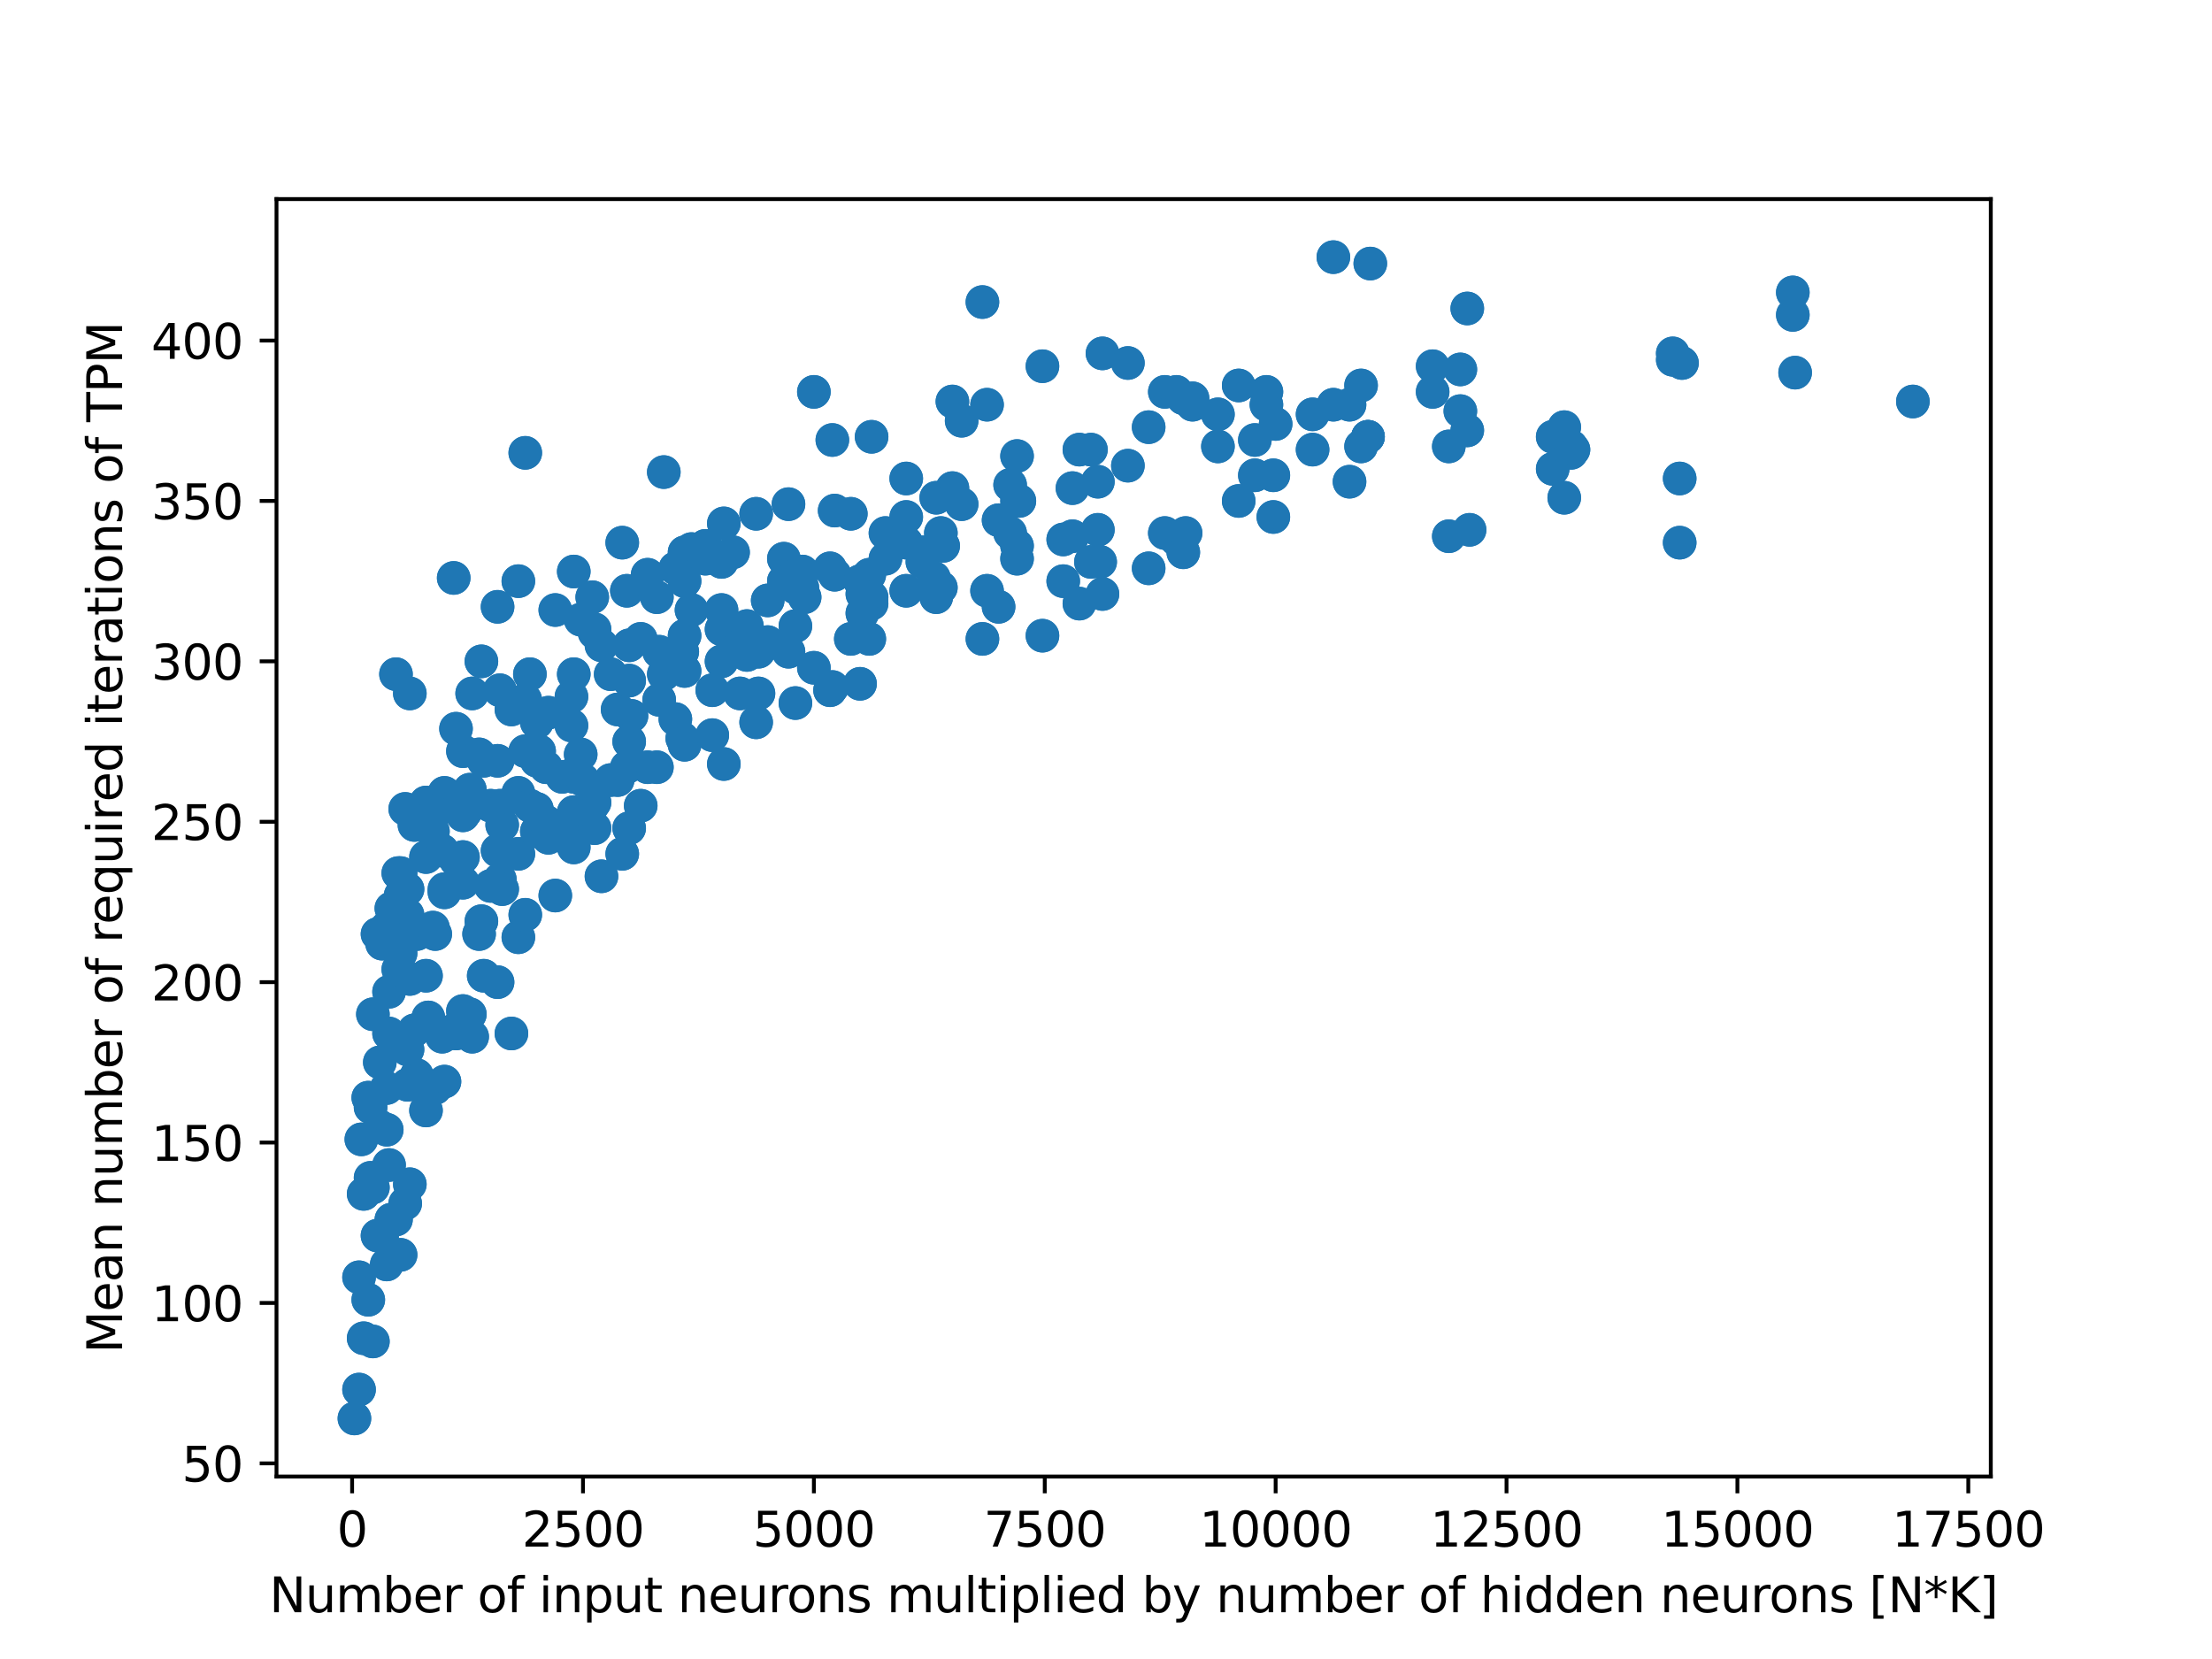 <?xml version="1.0" encoding="utf-8" standalone="no"?>
<!DOCTYPE svg PUBLIC "-//W3C//DTD SVG 1.1//EN"
  "http://www.w3.org/Graphics/SVG/1.1/DTD/svg11.dtd">
<svg xmlns:xlink="http://www.w3.org/1999/xlink" width="460.8pt" height="345.6pt" viewBox="0 0 460.8 345.6" xmlns="http://www.w3.org/2000/svg" version="1.1">
 <defs>
  <style type="text/css">*{stroke-linejoin: round; stroke-linecap: butt}</style>
 </defs>
 <g id="figure_1">
  <g id="patch_1">
   <path d="M 0 345.6 
L 460.8 345.6 
L 460.8 0 
L 0 0 
z
" style="fill: #ffffff"/>
  </g>
  <g id="axes_1">
   <g id="patch_2">
    <path d="M 57.6 307.584 
L 414.72 307.584 
L 414.72 41.472 
L 57.6 41.472 
z
" style="fill: #ffffff"/>
   </g>
   <g id="PathCollection_1">
    <defs>
     <path id="m82a5681501" d="M 0 3 
C 0.796 3 1.559 2.684 2.121 2.121 
C 2.684 1.559 3 0.796 3 0 
C 3 -0.796 2.684 -1.559 2.121 -2.121 
C 1.559 -2.684 0.796 -3 0 -3 
C -0.796 -3 -1.559 -2.684 -2.121 -2.121 
C -2.684 -1.559 -3 -0.796 -3 0 
C -3 0.796 -2.684 1.559 -2.121 2.121 
C -1.559 2.684 -0.796 3 0 3 
z
" style="stroke: #1f77b4"/>
    </defs>
    <g clip-path="url(#p4002d35fc9)">
     <use xlink:href="#m82a5681501" x="73.833" y="295.488" style="fill: #1f77b4; stroke: #1f77b4"/>
     <use xlink:href="#m82a5681501" x="73.833" y="295.488" style="fill: #1f77b4; stroke: #1f77b4"/>
     <use xlink:href="#m82a5681501" x="74.795" y="289.473" style="fill: #1f77b4; stroke: #1f77b4"/>
     <use xlink:href="#m82a5681501" x="74.795" y="266.083" style="fill: #1f77b4; stroke: #1f77b4"/>
     <use xlink:href="#m82a5681501" x="74.795" y="289.473" style="fill: #1f77b4; stroke: #1f77b4"/>
     <use xlink:href="#m82a5681501" x="74.795" y="266.083" style="fill: #1f77b4; stroke: #1f77b4"/>
     <use xlink:href="#m82a5681501" x="75.276" y="237.347" style="fill: #1f77b4; stroke: #1f77b4"/>
     <use xlink:href="#m82a5681501" x="75.276" y="237.347" style="fill: #1f77b4; stroke: #1f77b4"/>
     <use xlink:href="#m82a5681501" x="75.757" y="278.781" style="fill: #1f77b4; stroke: #1f77b4"/>
     <use xlink:href="#m82a5681501" x="75.757" y="248.708" style="fill: #1f77b4; stroke: #1f77b4"/>
     <use xlink:href="#m82a5681501" x="75.757" y="278.781" style="fill: #1f77b4; stroke: #1f77b4"/>
     <use xlink:href="#m82a5681501" x="75.757" y="248.708" style="fill: #1f77b4; stroke: #1f77b4"/>
     <use xlink:href="#m82a5681501" x="76.719" y="270.761" style="fill: #1f77b4; stroke: #1f77b4"/>
     <use xlink:href="#m82a5681501" x="76.719" y="228.659" style="fill: #1f77b4; stroke: #1f77b4"/>
     <use xlink:href="#m82a5681501" x="76.719" y="270.761" style="fill: #1f77b4; stroke: #1f77b4"/>
     <use xlink:href="#m82a5681501" x="76.719" y="228.659" style="fill: #1f77b4; stroke: #1f77b4"/>
     <use xlink:href="#m82a5681501" x="77.2" y="245.366" style="fill: #1f77b4; stroke: #1f77b4"/>
     <use xlink:href="#m82a5681501" x="77.2" y="230.664" style="fill: #1f77b4; stroke: #1f77b4"/>
     <use xlink:href="#m82a5681501" x="77.2" y="245.366" style="fill: #1f77b4; stroke: #1f77b4"/>
     <use xlink:href="#m82a5681501" x="77.2" y="230.664" style="fill: #1f77b4; stroke: #1f77b4"/>
     <use xlink:href="#m82a5681501" x="77.68" y="279.449" style="fill: #1f77b4; stroke: #1f77b4"/>
     <use xlink:href="#m82a5681501" x="77.68" y="247.371" style="fill: #1f77b4; stroke: #1f77b4"/>
     <use xlink:href="#m82a5681501" x="77.68" y="211.284" style="fill: #1f77b4; stroke: #1f77b4"/>
     <use xlink:href="#m82a5681501" x="77.68" y="279.449" style="fill: #1f77b4; stroke: #1f77b4"/>
     <use xlink:href="#m82a5681501" x="77.68" y="247.371" style="fill: #1f77b4; stroke: #1f77b4"/>
     <use xlink:href="#m82a5681501" x="77.68" y="211.284" style="fill: #1f77b4; stroke: #1f77b4"/>
     <use xlink:href="#m82a5681501" x="78.642" y="257.396" style="fill: #1f77b4; stroke: #1f77b4"/>
     <use xlink:href="#m82a5681501" x="78.642" y="194.577" style="fill: #1f77b4; stroke: #1f77b4"/>
     <use xlink:href="#m82a5681501" x="78.642" y="257.396" style="fill: #1f77b4; stroke: #1f77b4"/>
     <use xlink:href="#m82a5681501" x="78.642" y="194.577" style="fill: #1f77b4; stroke: #1f77b4"/>
     <use xlink:href="#m82a5681501" x="79.123" y="234.674" style="fill: #1f77b4; stroke: #1f77b4"/>
     <use xlink:href="#m82a5681501" x="79.123" y="221.308" style="fill: #1f77b4; stroke: #1f77b4"/>
     <use xlink:href="#m82a5681501" x="79.123" y="234.674" style="fill: #1f77b4; stroke: #1f77b4"/>
     <use xlink:href="#m82a5681501" x="79.123" y="221.308" style="fill: #1f77b4; stroke: #1f77b4"/>
     <use xlink:href="#m82a5681501" x="79.604" y="257.396" style="fill: #1f77b4; stroke: #1f77b4"/>
     <use xlink:href="#m82a5681501" x="79.604" y="196.581" style="fill: #1f77b4; stroke: #1f77b4"/>
     <use xlink:href="#m82a5681501" x="79.604" y="257.396" style="fill: #1f77b4; stroke: #1f77b4"/>
     <use xlink:href="#m82a5681501" x="79.604" y="196.581" style="fill: #1f77b4; stroke: #1f77b4"/>
     <use xlink:href="#m82a5681501" x="80.566" y="263.41" style="fill: #1f77b4; stroke: #1f77b4"/>
     <use xlink:href="#m82a5681501" x="80.566" y="235.342" style="fill: #1f77b4; stroke: #1f77b4"/>
     <use xlink:href="#m82a5681501" x="80.566" y="226.654" style="fill: #1f77b4; stroke: #1f77b4"/>
     <use xlink:href="#m82a5681501" x="80.566" y="193.24" style="fill: #1f77b4; stroke: #1f77b4"/>
     <use xlink:href="#m82a5681501" x="80.566" y="263.41" style="fill: #1f77b4; stroke: #1f77b4"/>
     <use xlink:href="#m82a5681501" x="80.566" y="235.342" style="fill: #1f77b4; stroke: #1f77b4"/>
     <use xlink:href="#m82a5681501" x="80.566" y="226.654" style="fill: #1f77b4; stroke: #1f77b4"/>
     <use xlink:href="#m82a5681501" x="80.566" y="193.24" style="fill: #1f77b4; stroke: #1f77b4"/>
     <use xlink:href="#m82a5681501" x="81.047" y="242.693" style="fill: #1f77b4; stroke: #1f77b4"/>
     <use xlink:href="#m82a5681501" x="81.047" y="215.294" style="fill: #1f77b4; stroke: #1f77b4"/>
     <use xlink:href="#m82a5681501" x="81.047" y="206.606" style="fill: #1f77b4; stroke: #1f77b4"/>
     <use xlink:href="#m82a5681501" x="81.047" y="242.693" style="fill: #1f77b4; stroke: #1f77b4"/>
     <use xlink:href="#m82a5681501" x="81.047" y="215.294" style="fill: #1f77b4; stroke: #1f77b4"/>
     <use xlink:href="#m82a5681501" x="81.047" y="206.606" style="fill: #1f77b4; stroke: #1f77b4"/>
     <use xlink:href="#m82a5681501" x="81.528" y="254.054" style="fill: #1f77b4; stroke: #1f77b4"/>
     <use xlink:href="#m82a5681501" x="81.528" y="189.23" style="fill: #1f77b4; stroke: #1f77b4"/>
     <use xlink:href="#m82a5681501" x="81.528" y="254.054" style="fill: #1f77b4; stroke: #1f77b4"/>
     <use xlink:href="#m82a5681501" x="81.528" y="189.23" style="fill: #1f77b4; stroke: #1f77b4"/>
     <use xlink:href="#m82a5681501" x="82.49" y="254.054" style="fill: #1f77b4; stroke: #1f77b4"/>
     <use xlink:href="#m82a5681501" x="82.49" y="140.445" style="fill: #1f77b4; stroke: #1f77b4"/>
     <use xlink:href="#m82a5681501" x="82.49" y="254.054" style="fill: #1f77b4; stroke: #1f77b4"/>
     <use xlink:href="#m82a5681501" x="82.49" y="140.445" style="fill: #1f77b4; stroke: #1f77b4"/>
     <use xlink:href="#m82a5681501" x="82.971" y="201.928" style="fill: #1f77b4; stroke: #1f77b4"/>
     <use xlink:href="#m82a5681501" x="82.971" y="181.879" style="fill: #1f77b4; stroke: #1f77b4"/>
     <use xlink:href="#m82a5681501" x="82.971" y="201.928" style="fill: #1f77b4; stroke: #1f77b4"/>
     <use xlink:href="#m82a5681501" x="82.971" y="181.879" style="fill: #1f77b4; stroke: #1f77b4"/>
     <use xlink:href="#m82a5681501" x="83.452" y="261.405" style="fill: #1f77b4; stroke: #1f77b4"/>
     <use xlink:href="#m82a5681501" x="83.452" y="186.557" style="fill: #1f77b4; stroke: #1f77b4"/>
     <use xlink:href="#m82a5681501" x="83.452" y="198.586" style="fill: #1f77b4; stroke: #1f77b4"/>
     <use xlink:href="#m82a5681501" x="83.452" y="181.879" style="fill: #1f77b4; stroke: #1f77b4"/>
     <use xlink:href="#m82a5681501" x="83.452" y="261.405" style="fill: #1f77b4; stroke: #1f77b4"/>
     <use xlink:href="#m82a5681501" x="83.452" y="186.557" style="fill: #1f77b4; stroke: #1f77b4"/>
     <use xlink:href="#m82a5681501" x="83.452" y="198.586" style="fill: #1f77b4; stroke: #1f77b4"/>
     <use xlink:href="#m82a5681501" x="83.452" y="181.879" style="fill: #1f77b4; stroke: #1f77b4"/>
     <use xlink:href="#m82a5681501" x="84.414" y="250.713" style="fill: #1f77b4; stroke: #1f77b4"/>
     <use xlink:href="#m82a5681501" x="84.414" y="168.513" style="fill: #1f77b4; stroke: #1f77b4"/>
     <use xlink:href="#m82a5681501" x="84.414" y="250.713" style="fill: #1f77b4; stroke: #1f77b4"/>
     <use xlink:href="#m82a5681501" x="84.414" y="168.513" style="fill: #1f77b4; stroke: #1f77b4"/>
     <use xlink:href="#m82a5681501" x="84.895" y="225.986" style="fill: #1f77b4; stroke: #1f77b4"/>
     <use xlink:href="#m82a5681501" x="84.895" y="218.635" style="fill: #1f77b4; stroke: #1f77b4"/>
     <use xlink:href="#m82a5681501" x="84.895" y="185.221" style="fill: #1f77b4; stroke: #1f77b4"/>
     <use xlink:href="#m82a5681501" x="84.895" y="190.567" style="fill: #1f77b4; stroke: #1f77b4"/>
     <use xlink:href="#m82a5681501" x="84.895" y="225.986" style="fill: #1f77b4; stroke: #1f77b4"/>
     <use xlink:href="#m82a5681501" x="84.895" y="218.635" style="fill: #1f77b4; stroke: #1f77b4"/>
     <use xlink:href="#m82a5681501" x="84.895" y="185.221" style="fill: #1f77b4; stroke: #1f77b4"/>
     <use xlink:href="#m82a5681501" x="84.895" y="190.567" style="fill: #1f77b4; stroke: #1f77b4"/>
     <use xlink:href="#m82a5681501" x="85.376" y="246.703" style="fill: #1f77b4; stroke: #1f77b4"/>
     <use xlink:href="#m82a5681501" x="85.376" y="203.933" style="fill: #1f77b4; stroke: #1f77b4"/>
     <use xlink:href="#m82a5681501" x="85.376" y="144.455" style="fill: #1f77b4; stroke: #1f77b4"/>
     <use xlink:href="#m82a5681501" x="85.376" y="246.703" style="fill: #1f77b4; stroke: #1f77b4"/>
     <use xlink:href="#m82a5681501" x="85.376" y="203.933" style="fill: #1f77b4; stroke: #1f77b4"/>
     <use xlink:href="#m82a5681501" x="85.376" y="144.455" style="fill: #1f77b4; stroke: #1f77b4"/>
     <use xlink:href="#m82a5681501" x="86.338" y="214.625" style="fill: #1f77b4; stroke: #1f77b4"/>
     <use xlink:href="#m82a5681501" x="86.338" y="171.855" style="fill: #1f77b4; stroke: #1f77b4"/>
     <use xlink:href="#m82a5681501" x="86.338" y="214.625" style="fill: #1f77b4; stroke: #1f77b4"/>
     <use xlink:href="#m82a5681501" x="86.338" y="171.855" style="fill: #1f77b4; stroke: #1f77b4"/>
     <use xlink:href="#m82a5681501" x="86.819" y="223.981" style="fill: #1f77b4; stroke: #1f77b4"/>
     <use xlink:href="#m82a5681501" x="86.819" y="194.577" style="fill: #1f77b4; stroke: #1f77b4"/>
     <use xlink:href="#m82a5681501" x="86.819" y="223.981" style="fill: #1f77b4; stroke: #1f77b4"/>
     <use xlink:href="#m82a5681501" x="86.819" y="194.577" style="fill: #1f77b4; stroke: #1f77b4"/>
     <use xlink:href="#m82a5681501" x="88.743" y="231.332" style="fill: #1f77b4; stroke: #1f77b4"/>
     <use xlink:href="#m82a5681501" x="88.743" y="203.264" style="fill: #1f77b4; stroke: #1f77b4"/>
     <use xlink:href="#m82a5681501" x="88.743" y="178.538" style="fill: #1f77b4; stroke: #1f77b4"/>
     <use xlink:href="#m82a5681501" x="88.743" y="167.177" style="fill: #1f77b4; stroke: #1f77b4"/>
     <use xlink:href="#m82a5681501" x="88.743" y="231.332" style="fill: #1f77b4; stroke: #1f77b4"/>
     <use xlink:href="#m82a5681501" x="88.743" y="203.264" style="fill: #1f77b4; stroke: #1f77b4"/>
     <use xlink:href="#m82a5681501" x="88.743" y="178.538" style="fill: #1f77b4; stroke: #1f77b4"/>
     <use xlink:href="#m82a5681501" x="88.743" y="167.177" style="fill: #1f77b4; stroke: #1f77b4"/>
     <use xlink:href="#m82a5681501" x="89.224" y="211.952" style="fill: #1f77b4; stroke: #1f77b4"/>
     <use xlink:href="#m82a5681501" x="89.224" y="169.182" style="fill: #1f77b4; stroke: #1f77b4"/>
     <use xlink:href="#m82a5681501" x="89.224" y="211.952" style="fill: #1f77b4; stroke: #1f77b4"/>
     <use xlink:href="#m82a5681501" x="89.224" y="169.182" style="fill: #1f77b4; stroke: #1f77b4"/>
     <use xlink:href="#m82a5681501" x="90.186" y="193.24" style="fill: #1f77b4; stroke: #1f77b4"/>
     <use xlink:href="#m82a5681501" x="90.186" y="173.191" style="fill: #1f77b4; stroke: #1f77b4"/>
     <use xlink:href="#m82a5681501" x="90.186" y="193.24" style="fill: #1f77b4; stroke: #1f77b4"/>
     <use xlink:href="#m82a5681501" x="90.186" y="173.191" style="fill: #1f77b4; stroke: #1f77b4"/>
     <use xlink:href="#m82a5681501" x="90.667" y="226.654" style="fill: #1f77b4; stroke: #1f77b4"/>
     <use xlink:href="#m82a5681501" x="90.667" y="194.577" style="fill: #1f77b4; stroke: #1f77b4"/>
     <use xlink:href="#m82a5681501" x="90.667" y="169.182" style="fill: #1f77b4; stroke: #1f77b4"/>
     <use xlink:href="#m82a5681501" x="90.667" y="226.654" style="fill: #1f77b4; stroke: #1f77b4"/>
     <use xlink:href="#m82a5681501" x="90.667" y="194.577" style="fill: #1f77b4; stroke: #1f77b4"/>
     <use xlink:href="#m82a5681501" x="90.667" y="169.182" style="fill: #1f77b4; stroke: #1f77b4"/>
     <use xlink:href="#m82a5681501" x="92.11" y="215.962" style="fill: #1f77b4; stroke: #1f77b4"/>
     <use xlink:href="#m82a5681501" x="92.11" y="177.201" style="fill: #1f77b4; stroke: #1f77b4"/>
     <use xlink:href="#m82a5681501" x="92.11" y="215.962" style="fill: #1f77b4; stroke: #1f77b4"/>
     <use xlink:href="#m82a5681501" x="92.11" y="177.201" style="fill: #1f77b4; stroke: #1f77b4"/>
     <use xlink:href="#m82a5681501" x="92.591" y="225.318" style="fill: #1f77b4; stroke: #1f77b4"/>
     <use xlink:href="#m82a5681501" x="92.591" y="185.889" style="fill: #1f77b4; stroke: #1f77b4"/>
     <use xlink:href="#m82a5681501" x="92.591" y="185.221" style="fill: #1f77b4; stroke: #1f77b4"/>
     <use xlink:href="#m82a5681501" x="92.591" y="165.172" style="fill: #1f77b4; stroke: #1f77b4"/>
     <use xlink:href="#m82a5681501" x="92.591" y="225.318" style="fill: #1f77b4; stroke: #1f77b4"/>
     <use xlink:href="#m82a5681501" x="92.591" y="185.889" style="fill: #1f77b4; stroke: #1f77b4"/>
     <use xlink:href="#m82a5681501" x="92.591" y="185.221" style="fill: #1f77b4; stroke: #1f77b4"/>
     <use xlink:href="#m82a5681501" x="92.591" y="165.172" style="fill: #1f77b4; stroke: #1f77b4"/>
     <use xlink:href="#m82a5681501" x="94.514" y="214.625" style="fill: #1f77b4; stroke: #1f77b4"/>
     <use xlink:href="#m82a5681501" x="94.514" y="120.397" style="fill: #1f77b4; stroke: #1f77b4"/>
     <use xlink:href="#m82a5681501" x="94.514" y="214.625" style="fill: #1f77b4; stroke: #1f77b4"/>
     <use xlink:href="#m82a5681501" x="94.514" y="120.397" style="fill: #1f77b4; stroke: #1f77b4"/>
     <use xlink:href="#m82a5681501" x="94.995" y="215.294" style="fill: #1f77b4; stroke: #1f77b4"/>
     <use xlink:href="#m82a5681501" x="94.995" y="166.509" style="fill: #1f77b4; stroke: #1f77b4"/>
     <use xlink:href="#m82a5681501" x="94.995" y="151.806" style="fill: #1f77b4; stroke: #1f77b4"/>
     <use xlink:href="#m82a5681501" x="94.995" y="179.206" style="fill: #1f77b4; stroke: #1f77b4"/>
     <use xlink:href="#m82a5681501" x="94.995" y="215.294" style="fill: #1f77b4; stroke: #1f77b4"/>
     <use xlink:href="#m82a5681501" x="94.995" y="166.509" style="fill: #1f77b4; stroke: #1f77b4"/>
     <use xlink:href="#m82a5681501" x="94.995" y="151.806" style="fill: #1f77b4; stroke: #1f77b4"/>
     <use xlink:href="#m82a5681501" x="94.995" y="179.206" style="fill: #1f77b4; stroke: #1f77b4"/>
     <use xlink:href="#m82a5681501" x="96.438" y="213.957" style="fill: #1f77b4; stroke: #1f77b4"/>
     <use xlink:href="#m82a5681501" x="96.438" y="210.616" style="fill: #1f77b4; stroke: #1f77b4"/>
     <use xlink:href="#m82a5681501" x="96.438" y="183.884" style="fill: #1f77b4; stroke: #1f77b4"/>
     <use xlink:href="#m82a5681501" x="96.438" y="169.85" style="fill: #1f77b4; stroke: #1f77b4"/>
     <use xlink:href="#m82a5681501" x="96.438" y="178.538" style="fill: #1f77b4; stroke: #1f77b4"/>
     <use xlink:href="#m82a5681501" x="96.438" y="156.484" style="fill: #1f77b4; stroke: #1f77b4"/>
     <use xlink:href="#m82a5681501" x="96.438" y="213.957" style="fill: #1f77b4; stroke: #1f77b4"/>
     <use xlink:href="#m82a5681501" x="96.438" y="210.616" style="fill: #1f77b4; stroke: #1f77b4"/>
     <use xlink:href="#m82a5681501" x="96.438" y="183.884" style="fill: #1f77b4; stroke: #1f77b4"/>
     <use xlink:href="#m82a5681501" x="96.438" y="169.85" style="fill: #1f77b4; stroke: #1f77b4"/>
     <use xlink:href="#m82a5681501" x="96.438" y="178.538" style="fill: #1f77b4; stroke: #1f77b4"/>
     <use xlink:href="#m82a5681501" x="96.438" y="156.484" style="fill: #1f77b4; stroke: #1f77b4"/>
     <use xlink:href="#m82a5681501" x="96.919" y="169.182" style="fill: #1f77b4; stroke: #1f77b4"/>
     <use xlink:href="#m82a5681501" x="96.919" y="169.182" style="fill: #1f77b4; stroke: #1f77b4"/>
     <use xlink:href="#m82a5681501" x="97.881" y="211.284" style="fill: #1f77b4; stroke: #1f77b4"/>
     <use xlink:href="#m82a5681501" x="97.881" y="164.504" style="fill: #1f77b4; stroke: #1f77b4"/>
     <use xlink:href="#m82a5681501" x="97.881" y="211.284" style="fill: #1f77b4; stroke: #1f77b4"/>
     <use xlink:href="#m82a5681501" x="97.881" y="164.504" style="fill: #1f77b4; stroke: #1f77b4"/>
     <use xlink:href="#m82a5681501" x="98.362" y="215.962" style="fill: #1f77b4; stroke: #1f77b4"/>
     <use xlink:href="#m82a5681501" x="98.362" y="144.455" style="fill: #1f77b4; stroke: #1f77b4"/>
     <use xlink:href="#m82a5681501" x="98.362" y="215.962" style="fill: #1f77b4; stroke: #1f77b4"/>
     <use xlink:href="#m82a5681501" x="98.362" y="144.455" style="fill: #1f77b4; stroke: #1f77b4"/>
     <use xlink:href="#m82a5681501" x="99.805" y="194.577" style="fill: #1f77b4; stroke: #1f77b4"/>
     <use xlink:href="#m82a5681501" x="99.805" y="157.153" style="fill: #1f77b4; stroke: #1f77b4"/>
     <use xlink:href="#m82a5681501" x="99.805" y="194.577" style="fill: #1f77b4; stroke: #1f77b4"/>
     <use xlink:href="#m82a5681501" x="99.805" y="157.153" style="fill: #1f77b4; stroke: #1f77b4"/>
     <use xlink:href="#m82a5681501" x="100.286" y="191.903" style="fill: #1f77b4; stroke: #1f77b4"/>
     <use xlink:href="#m82a5681501" x="100.286" y="137.772" style="fill: #1f77b4; stroke: #1f77b4"/>
     <use xlink:href="#m82a5681501" x="100.286" y="191.903" style="fill: #1f77b4; stroke: #1f77b4"/>
     <use xlink:href="#m82a5681501" x="100.286" y="137.772" style="fill: #1f77b4; stroke: #1f77b4"/>
     <use xlink:href="#m82a5681501" x="100.767" y="203.264" style="fill: #1f77b4; stroke: #1f77b4"/>
     <use xlink:href="#m82a5681501" x="100.767" y="158.489" style="fill: #1f77b4; stroke: #1f77b4"/>
     <use xlink:href="#m82a5681501" x="100.767" y="203.264" style="fill: #1f77b4; stroke: #1f77b4"/>
     <use xlink:href="#m82a5681501" x="100.767" y="158.489" style="fill: #1f77b4; stroke: #1f77b4"/>
     <use xlink:href="#m82a5681501" x="102.21" y="167.845" style="fill: #1f77b4; stroke: #1f77b4"/>
     <use xlink:href="#m82a5681501" x="102.21" y="184.552" style="fill: #1f77b4; stroke: #1f77b4"/>
     <use xlink:href="#m82a5681501" x="102.21" y="167.845" style="fill: #1f77b4; stroke: #1f77b4"/>
     <use xlink:href="#m82a5681501" x="102.21" y="184.552" style="fill: #1f77b4; stroke: #1f77b4"/>
     <use xlink:href="#m82a5681501" x="103.653" y="204.601" style="fill: #1f77b4; stroke: #1f77b4"/>
     <use xlink:href="#m82a5681501" x="103.653" y="158.489" style="fill: #1f77b4; stroke: #1f77b4"/>
     <use xlink:href="#m82a5681501" x="103.653" y="177.201" style="fill: #1f77b4; stroke: #1f77b4"/>
     <use xlink:href="#m82a5681501" x="103.653" y="126.411" style="fill: #1f77b4; stroke: #1f77b4"/>
     <use xlink:href="#m82a5681501" x="103.653" y="204.601" style="fill: #1f77b4; stroke: #1f77b4"/>
     <use xlink:href="#m82a5681501" x="103.653" y="158.489" style="fill: #1f77b4; stroke: #1f77b4"/>
     <use xlink:href="#m82a5681501" x="103.653" y="177.201" style="fill: #1f77b4; stroke: #1f77b4"/>
     <use xlink:href="#m82a5681501" x="103.653" y="126.411" style="fill: #1f77b4; stroke: #1f77b4"/>
     <use xlink:href="#m82a5681501" x="104.134" y="167.845" style="fill: #1f77b4; stroke: #1f77b4"/>
     <use xlink:href="#m82a5681501" x="104.134" y="183.216" style="fill: #1f77b4; stroke: #1f77b4"/>
     <use xlink:href="#m82a5681501" x="104.134" y="143.787" style="fill: #1f77b4; stroke: #1f77b4"/>
     <use xlink:href="#m82a5681501" x="104.134" y="167.845" style="fill: #1f77b4; stroke: #1f77b4"/>
     <use xlink:href="#m82a5681501" x="104.134" y="183.216" style="fill: #1f77b4; stroke: #1f77b4"/>
     <use xlink:href="#m82a5681501" x="104.134" y="143.787" style="fill: #1f77b4; stroke: #1f77b4"/>
     <use xlink:href="#m82a5681501" x="104.615" y="185.221" style="fill: #1f77b4; stroke: #1f77b4"/>
     <use xlink:href="#m82a5681501" x="104.615" y="171.855" style="fill: #1f77b4; stroke: #1f77b4"/>
     <use xlink:href="#m82a5681501" x="104.615" y="185.221" style="fill: #1f77b4; stroke: #1f77b4"/>
     <use xlink:href="#m82a5681501" x="104.615" y="171.855" style="fill: #1f77b4; stroke: #1f77b4"/>
     <use xlink:href="#m82a5681501" x="106.539" y="215.294" style="fill: #1f77b4; stroke: #1f77b4"/>
     <use xlink:href="#m82a5681501" x="106.539" y="147.797" style="fill: #1f77b4; stroke: #1f77b4"/>
     <use xlink:href="#m82a5681501" x="106.539" y="215.294" style="fill: #1f77b4; stroke: #1f77b4"/>
     <use xlink:href="#m82a5681501" x="106.539" y="147.797" style="fill: #1f77b4; stroke: #1f77b4"/>
     <use xlink:href="#m82a5681501" x="107.982" y="195.245" style="fill: #1f77b4; stroke: #1f77b4"/>
     <use xlink:href="#m82a5681501" x="107.982" y="177.869" style="fill: #1f77b4; stroke: #1f77b4"/>
     <use xlink:href="#m82a5681501" x="107.982" y="165.172" style="fill: #1f77b4; stroke: #1f77b4"/>
     <use xlink:href="#m82a5681501" x="107.982" y="121.065" style="fill: #1f77b4; stroke: #1f77b4"/>
     <use xlink:href="#m82a5681501" x="107.982" y="195.245" style="fill: #1f77b4; stroke: #1f77b4"/>
     <use xlink:href="#m82a5681501" x="107.982" y="177.869" style="fill: #1f77b4; stroke: #1f77b4"/>
     <use xlink:href="#m82a5681501" x="107.982" y="165.172" style="fill: #1f77b4; stroke: #1f77b4"/>
     <use xlink:href="#m82a5681501" x="107.982" y="121.065" style="fill: #1f77b4; stroke: #1f77b4"/>
     <use xlink:href="#m82a5681501" x="109.424" y="190.567" style="fill: #1f77b4; stroke: #1f77b4"/>
     <use xlink:href="#m82a5681501" x="109.424" y="156.484" style="fill: #1f77b4; stroke: #1f77b4"/>
     <use xlink:href="#m82a5681501" x="109.424" y="145.792" style="fill: #1f77b4; stroke: #1f77b4"/>
     <use xlink:href="#m82a5681501" x="109.424" y="94.334" style="fill: #1f77b4; stroke: #1f77b4"/>
     <use xlink:href="#m82a5681501" x="109.424" y="190.567" style="fill: #1f77b4; stroke: #1f77b4"/>
     <use xlink:href="#m82a5681501" x="109.424" y="156.484" style="fill: #1f77b4; stroke: #1f77b4"/>
     <use xlink:href="#m82a5681501" x="109.424" y="145.792" style="fill: #1f77b4; stroke: #1f77b4"/>
     <use xlink:href="#m82a5681501" x="109.424" y="94.334" style="fill: #1f77b4; stroke: #1f77b4"/>
     <use xlink:href="#m82a5681501" x="110.386" y="167.845" style="fill: #1f77b4; stroke: #1f77b4"/>
     <use xlink:href="#m82a5681501" x="110.386" y="140.445" style="fill: #1f77b4; stroke: #1f77b4"/>
     <use xlink:href="#m82a5681501" x="110.386" y="167.845" style="fill: #1f77b4; stroke: #1f77b4"/>
     <use xlink:href="#m82a5681501" x="110.386" y="140.445" style="fill: #1f77b4; stroke: #1f77b4"/>
     <use xlink:href="#m82a5681501" x="111.829" y="173.191" style="fill: #1f77b4; stroke: #1f77b4"/>
     <use xlink:href="#m82a5681501" x="111.829" y="168.513" style="fill: #1f77b4; stroke: #1f77b4"/>
     <use xlink:href="#m82a5681501" x="111.829" y="158.489" style="fill: #1f77b4; stroke: #1f77b4"/>
     <use xlink:href="#m82a5681501" x="111.829" y="150.47" style="fill: #1f77b4; stroke: #1f77b4"/>
     <use xlink:href="#m82a5681501" x="111.829" y="173.191" style="fill: #1f77b4; stroke: #1f77b4"/>
     <use xlink:href="#m82a5681501" x="111.829" y="168.513" style="fill: #1f77b4; stroke: #1f77b4"/>
     <use xlink:href="#m82a5681501" x="111.829" y="158.489" style="fill: #1f77b4; stroke: #1f77b4"/>
     <use xlink:href="#m82a5681501" x="111.829" y="150.47" style="fill: #1f77b4; stroke: #1f77b4"/>
     <use xlink:href="#m82a5681501" x="112.31" y="156.484" style="fill: #1f77b4; stroke: #1f77b4"/>
     <use xlink:href="#m82a5681501" x="112.31" y="156.484" style="fill: #1f77b4; stroke: #1f77b4"/>
     <use xlink:href="#m82a5681501" x="113.753" y="171.187" style="fill: #1f77b4; stroke: #1f77b4"/>
     <use xlink:href="#m82a5681501" x="113.753" y="159.826" style="fill: #1f77b4; stroke: #1f77b4"/>
     <use xlink:href="#m82a5681501" x="113.753" y="171.187" style="fill: #1f77b4; stroke: #1f77b4"/>
     <use xlink:href="#m82a5681501" x="113.753" y="159.826" style="fill: #1f77b4; stroke: #1f77b4"/>
     <use xlink:href="#m82a5681501" x="114.234" y="174.528" style="fill: #1f77b4; stroke: #1f77b4"/>
     <use xlink:href="#m82a5681501" x="114.234" y="148.465" style="fill: #1f77b4; stroke: #1f77b4"/>
     <use xlink:href="#m82a5681501" x="114.234" y="174.528" style="fill: #1f77b4; stroke: #1f77b4"/>
     <use xlink:href="#m82a5681501" x="114.234" y="148.465" style="fill: #1f77b4; stroke: #1f77b4"/>
     <use xlink:href="#m82a5681501" x="115.677" y="186.557" style="fill: #1f77b4; stroke: #1f77b4"/>
     <use xlink:href="#m82a5681501" x="115.677" y="127.08" style="fill: #1f77b4; stroke: #1f77b4"/>
     <use xlink:href="#m82a5681501" x="115.677" y="186.557" style="fill: #1f77b4; stroke: #1f77b4"/>
     <use xlink:href="#m82a5681501" x="115.677" y="127.08" style="fill: #1f77b4; stroke: #1f77b4"/>
     <use xlink:href="#m82a5681501" x="117.12" y="161.831" style="fill: #1f77b4; stroke: #1f77b4"/>
     <use xlink:href="#m82a5681501" x="117.12" y="172.523" style="fill: #1f77b4; stroke: #1f77b4"/>
     <use xlink:href="#m82a5681501" x="117.12" y="161.831" style="fill: #1f77b4; stroke: #1f77b4"/>
     <use xlink:href="#m82a5681501" x="117.12" y="172.523" style="fill: #1f77b4; stroke: #1f77b4"/>
     <use xlink:href="#m82a5681501" x="119.044" y="151.138" style="fill: #1f77b4; stroke: #1f77b4"/>
     <use xlink:href="#m82a5681501" x="119.044" y="145.123" style="fill: #1f77b4; stroke: #1f77b4"/>
     <use xlink:href="#m82a5681501" x="119.044" y="151.138" style="fill: #1f77b4; stroke: #1f77b4"/>
     <use xlink:href="#m82a5681501" x="119.044" y="145.123" style="fill: #1f77b4; stroke: #1f77b4"/>
     <use xlink:href="#m82a5681501" x="119.525" y="169.182" style="fill: #1f77b4; stroke: #1f77b4"/>
     <use xlink:href="#m82a5681501" x="119.525" y="176.533" style="fill: #1f77b4; stroke: #1f77b4"/>
     <use xlink:href="#m82a5681501" x="119.525" y="161.162" style="fill: #1f77b4; stroke: #1f77b4"/>
     <use xlink:href="#m82a5681501" x="119.525" y="161.831" style="fill: #1f77b4; stroke: #1f77b4"/>
     <use xlink:href="#m82a5681501" x="119.525" y="119.06" style="fill: #1f77b4; stroke: #1f77b4"/>
     <use xlink:href="#m82a5681501" x="119.525" y="140.445" style="fill: #1f77b4; stroke: #1f77b4"/>
     <use xlink:href="#m82a5681501" x="119.525" y="169.182" style="fill: #1f77b4; stroke: #1f77b4"/>
     <use xlink:href="#m82a5681501" x="119.525" y="176.533" style="fill: #1f77b4; stroke: #1f77b4"/>
     <use xlink:href="#m82a5681501" x="119.525" y="161.162" style="fill: #1f77b4; stroke: #1f77b4"/>
     <use xlink:href="#m82a5681501" x="119.525" y="161.831" style="fill: #1f77b4; stroke: #1f77b4"/>
     <use xlink:href="#m82a5681501" x="119.525" y="119.06" style="fill: #1f77b4; stroke: #1f77b4"/>
     <use xlink:href="#m82a5681501" x="119.525" y="140.445" style="fill: #1f77b4; stroke: #1f77b4"/>
     <use xlink:href="#m82a5681501" x="120.968" y="157.153" style="fill: #1f77b4; stroke: #1f77b4"/>
     <use xlink:href="#m82a5681501" x="120.968" y="129.084" style="fill: #1f77b4; stroke: #1f77b4"/>
     <use xlink:href="#m82a5681501" x="120.968" y="157.153" style="fill: #1f77b4; stroke: #1f77b4"/>
     <use xlink:href="#m82a5681501" x="120.968" y="129.084" style="fill: #1f77b4; stroke: #1f77b4"/>
     <use xlink:href="#m82a5681501" x="121.449" y="162.499" style="fill: #1f77b4; stroke: #1f77b4"/>
     <use xlink:href="#m82a5681501" x="121.449" y="162.499" style="fill: #1f77b4; stroke: #1f77b4"/>
     <use xlink:href="#m82a5681501" x="123.373" y="167.845" style="fill: #1f77b4; stroke: #1f77b4"/>
     <use xlink:href="#m82a5681501" x="123.373" y="124.406" style="fill: #1f77b4; stroke: #1f77b4"/>
     <use xlink:href="#m82a5681501" x="123.373" y="167.845" style="fill: #1f77b4; stroke: #1f77b4"/>
     <use xlink:href="#m82a5681501" x="123.373" y="124.406" style="fill: #1f77b4; stroke: #1f77b4"/>
     <use xlink:href="#m82a5681501" x="123.854" y="172.523" style="fill: #1f77b4; stroke: #1f77b4"/>
     <use xlink:href="#m82a5681501" x="123.854" y="167.177" style="fill: #1f77b4; stroke: #1f77b4"/>
     <use xlink:href="#m82a5681501" x="123.854" y="131.758" style="fill: #1f77b4; stroke: #1f77b4"/>
     <use xlink:href="#m82a5681501" x="123.854" y="131.089" style="fill: #1f77b4; stroke: #1f77b4"/>
     <use xlink:href="#m82a5681501" x="123.854" y="172.523" style="fill: #1f77b4; stroke: #1f77b4"/>
     <use xlink:href="#m82a5681501" x="123.854" y="167.177" style="fill: #1f77b4; stroke: #1f77b4"/>
     <use xlink:href="#m82a5681501" x="123.854" y="131.758" style="fill: #1f77b4; stroke: #1f77b4"/>
     <use xlink:href="#m82a5681501" x="123.854" y="131.089" style="fill: #1f77b4; stroke: #1f77b4"/>
     <use xlink:href="#m82a5681501" x="125.296" y="182.547" style="fill: #1f77b4; stroke: #1f77b4"/>
     <use xlink:href="#m82a5681501" x="125.296" y="134.431" style="fill: #1f77b4; stroke: #1f77b4"/>
     <use xlink:href="#m82a5681501" x="125.296" y="182.547" style="fill: #1f77b4; stroke: #1f77b4"/>
     <use xlink:href="#m82a5681501" x="125.296" y="134.431" style="fill: #1f77b4; stroke: #1f77b4"/>
     <use xlink:href="#m82a5681501" x="127.22" y="162.499" style="fill: #1f77b4; stroke: #1f77b4"/>
     <use xlink:href="#m82a5681501" x="127.22" y="140.445" style="fill: #1f77b4; stroke: #1f77b4"/>
     <use xlink:href="#m82a5681501" x="127.22" y="162.499" style="fill: #1f77b4; stroke: #1f77b4"/>
     <use xlink:href="#m82a5681501" x="127.22" y="140.445" style="fill: #1f77b4; stroke: #1f77b4"/>
     <use xlink:href="#m82a5681501" x="128.663" y="162.499" style="fill: #1f77b4; stroke: #1f77b4"/>
     <use xlink:href="#m82a5681501" x="128.663" y="147.797" style="fill: #1f77b4; stroke: #1f77b4"/>
     <use xlink:href="#m82a5681501" x="128.663" y="162.499" style="fill: #1f77b4; stroke: #1f77b4"/>
     <use xlink:href="#m82a5681501" x="128.663" y="147.797" style="fill: #1f77b4; stroke: #1f77b4"/>
     <use xlink:href="#m82a5681501" x="129.625" y="177.869" style="fill: #1f77b4; stroke: #1f77b4"/>
     <use xlink:href="#m82a5681501" x="129.625" y="113.046" style="fill: #1f77b4; stroke: #1f77b4"/>
     <use xlink:href="#m82a5681501" x="129.625" y="177.869" style="fill: #1f77b4; stroke: #1f77b4"/>
     <use xlink:href="#m82a5681501" x="129.625" y="113.046" style="fill: #1f77b4; stroke: #1f77b4"/>
     <use xlink:href="#m82a5681501" x="130.587" y="159.826" style="fill: #1f77b4; stroke: #1f77b4"/>
     <use xlink:href="#m82a5681501" x="130.587" y="123.07" style="fill: #1f77b4; stroke: #1f77b4"/>
     <use xlink:href="#m82a5681501" x="130.587" y="159.826" style="fill: #1f77b4; stroke: #1f77b4"/>
     <use xlink:href="#m82a5681501" x="130.587" y="123.07" style="fill: #1f77b4; stroke: #1f77b4"/>
     <use xlink:href="#m82a5681501" x="131.068" y="172.523" style="fill: #1f77b4; stroke: #1f77b4"/>
     <use xlink:href="#m82a5681501" x="131.068" y="154.479" style="fill: #1f77b4; stroke: #1f77b4"/>
     <use xlink:href="#m82a5681501" x="131.068" y="141.782" style="fill: #1f77b4; stroke: #1f77b4"/>
     <use xlink:href="#m82a5681501" x="131.068" y="134.431" style="fill: #1f77b4; stroke: #1f77b4"/>
     <use xlink:href="#m82a5681501" x="131.068" y="172.523" style="fill: #1f77b4; stroke: #1f77b4"/>
     <use xlink:href="#m82a5681501" x="131.068" y="154.479" style="fill: #1f77b4; stroke: #1f77b4"/>
     <use xlink:href="#m82a5681501" x="131.068" y="141.782" style="fill: #1f77b4; stroke: #1f77b4"/>
     <use xlink:href="#m82a5681501" x="131.068" y="134.431" style="fill: #1f77b4; stroke: #1f77b4"/>
     <use xlink:href="#m82a5681501" x="131.549" y="149.133" style="fill: #1f77b4; stroke: #1f77b4"/>
     <use xlink:href="#m82a5681501" x="131.549" y="149.133" style="fill: #1f77b4; stroke: #1f77b4"/>
     <use xlink:href="#m82a5681501" x="133.473" y="167.845" style="fill: #1f77b4; stroke: #1f77b4"/>
     <use xlink:href="#m82a5681501" x="133.473" y="133.094" style="fill: #1f77b4; stroke: #1f77b4"/>
     <use xlink:href="#m82a5681501" x="133.473" y="167.845" style="fill: #1f77b4; stroke: #1f77b4"/>
     <use xlink:href="#m82a5681501" x="133.473" y="133.094" style="fill: #1f77b4; stroke: #1f77b4"/>
     <use xlink:href="#m82a5681501" x="134.916" y="159.826" style="fill: #1f77b4; stroke: #1f77b4"/>
     <use xlink:href="#m82a5681501" x="134.916" y="119.728" style="fill: #1f77b4; stroke: #1f77b4"/>
     <use xlink:href="#m82a5681501" x="134.916" y="159.826" style="fill: #1f77b4; stroke: #1f77b4"/>
     <use xlink:href="#m82a5681501" x="134.916" y="119.728" style="fill: #1f77b4; stroke: #1f77b4"/>
     <use xlink:href="#m82a5681501" x="136.84" y="159.826" style="fill: #1f77b4; stroke: #1f77b4"/>
     <use xlink:href="#m82a5681501" x="136.84" y="124.406" style="fill: #1f77b4; stroke: #1f77b4"/>
     <use xlink:href="#m82a5681501" x="136.84" y="159.826" style="fill: #1f77b4; stroke: #1f77b4"/>
     <use xlink:href="#m82a5681501" x="136.84" y="124.406" style="fill: #1f77b4; stroke: #1f77b4"/>
     <use xlink:href="#m82a5681501" x="137.321" y="145.792" style="fill: #1f77b4; stroke: #1f77b4"/>
     <use xlink:href="#m82a5681501" x="137.321" y="135.767" style="fill: #1f77b4; stroke: #1f77b4"/>
     <use xlink:href="#m82a5681501" x="137.321" y="145.792" style="fill: #1f77b4; stroke: #1f77b4"/>
     <use xlink:href="#m82a5681501" x="137.321" y="135.767" style="fill: #1f77b4; stroke: #1f77b4"/>
     <use xlink:href="#m82a5681501" x="138.283" y="140.445" style="fill: #1f77b4; stroke: #1f77b4"/>
     <use xlink:href="#m82a5681501" x="138.283" y="98.343" style="fill: #1f77b4; stroke: #1f77b4"/>
     <use xlink:href="#m82a5681501" x="138.283" y="140.445" style="fill: #1f77b4; stroke: #1f77b4"/>
     <use xlink:href="#m82a5681501" x="138.283" y="98.343" style="fill: #1f77b4; stroke: #1f77b4"/>
     <use xlink:href="#m82a5681501" x="140.688" y="149.801" style="fill: #1f77b4; stroke: #1f77b4"/>
     <use xlink:href="#m82a5681501" x="140.688" y="118.392" style="fill: #1f77b4; stroke: #1f77b4"/>
     <use xlink:href="#m82a5681501" x="140.688" y="149.801" style="fill: #1f77b4; stroke: #1f77b4"/>
     <use xlink:href="#m82a5681501" x="140.688" y="118.392" style="fill: #1f77b4; stroke: #1f77b4"/>
     <use xlink:href="#m82a5681501" x="142.13" y="135.767" style="fill: #1f77b4; stroke: #1f77b4"/>
     <use xlink:href="#m82a5681501" x="142.13" y="153.811" style="fill: #1f77b4; stroke: #1f77b4"/>
     <use xlink:href="#m82a5681501" x="142.13" y="135.767" style="fill: #1f77b4; stroke: #1f77b4"/>
     <use xlink:href="#m82a5681501" x="142.13" y="153.811" style="fill: #1f77b4; stroke: #1f77b4"/>
     <use xlink:href="#m82a5681501" x="142.611" y="139.777" style="fill: #1f77b4; stroke: #1f77b4"/>
     <use xlink:href="#m82a5681501" x="142.611" y="155.148" style="fill: #1f77b4; stroke: #1f77b4"/>
     <use xlink:href="#m82a5681501" x="142.611" y="132.426" style="fill: #1f77b4; stroke: #1f77b4"/>
     <use xlink:href="#m82a5681501" x="142.611" y="121.065" style="fill: #1f77b4; stroke: #1f77b4"/>
     <use xlink:href="#m82a5681501" x="142.611" y="115.05" style="fill: #1f77b4; stroke: #1f77b4"/>
     <use xlink:href="#m82a5681501" x="142.611" y="139.777" style="fill: #1f77b4; stroke: #1f77b4"/>
     <use xlink:href="#m82a5681501" x="142.611" y="155.148" style="fill: #1f77b4; stroke: #1f77b4"/>
     <use xlink:href="#m82a5681501" x="142.611" y="132.426" style="fill: #1f77b4; stroke: #1f77b4"/>
     <use xlink:href="#m82a5681501" x="142.611" y="121.065" style="fill: #1f77b4; stroke: #1f77b4"/>
     <use xlink:href="#m82a5681501" x="142.611" y="115.05" style="fill: #1f77b4; stroke: #1f77b4"/>
     <use xlink:href="#m82a5681501" x="144.054" y="127.08" style="fill: #1f77b4; stroke: #1f77b4"/>
     <use xlink:href="#m82a5681501" x="144.054" y="114.382" style="fill: #1f77b4; stroke: #1f77b4"/>
     <use xlink:href="#m82a5681501" x="144.054" y="127.08" style="fill: #1f77b4; stroke: #1f77b4"/>
     <use xlink:href="#m82a5681501" x="144.054" y="114.382" style="fill: #1f77b4; stroke: #1f77b4"/>
     <use xlink:href="#m82a5681501" x="146.94" y="113.714" style="fill: #1f77b4; stroke: #1f77b4"/>
     <use xlink:href="#m82a5681501" x="146.94" y="116.387" style="fill: #1f77b4; stroke: #1f77b4"/>
     <use xlink:href="#m82a5681501" x="146.94" y="113.714" style="fill: #1f77b4; stroke: #1f77b4"/>
     <use xlink:href="#m82a5681501" x="146.94" y="116.387" style="fill: #1f77b4; stroke: #1f77b4"/>
     <use xlink:href="#m82a5681501" x="148.383" y="153.143" style="fill: #1f77b4; stroke: #1f77b4"/>
     <use xlink:href="#m82a5681501" x="148.383" y="143.787" style="fill: #1f77b4; stroke: #1f77b4"/>
     <use xlink:href="#m82a5681501" x="148.383" y="153.143" style="fill: #1f77b4; stroke: #1f77b4"/>
     <use xlink:href="#m82a5681501" x="148.383" y="143.787" style="fill: #1f77b4; stroke: #1f77b4"/>
     <use xlink:href="#m82a5681501" x="150.307" y="127.08" style="fill: #1f77b4; stroke: #1f77b4"/>
     <use xlink:href="#m82a5681501" x="150.307" y="131.089" style="fill: #1f77b4; stroke: #1f77b4"/>
     <use xlink:href="#m82a5681501" x="150.307" y="137.772" style="fill: #1f77b4; stroke: #1f77b4"/>
     <use xlink:href="#m82a5681501" x="150.307" y="117.055" style="fill: #1f77b4; stroke: #1f77b4"/>
     <use xlink:href="#m82a5681501" x="150.307" y="127.08" style="fill: #1f77b4; stroke: #1f77b4"/>
     <use xlink:href="#m82a5681501" x="150.307" y="131.089" style="fill: #1f77b4; stroke: #1f77b4"/>
     <use xlink:href="#m82a5681501" x="150.307" y="137.772" style="fill: #1f77b4; stroke: #1f77b4"/>
     <use xlink:href="#m82a5681501" x="150.307" y="117.055" style="fill: #1f77b4; stroke: #1f77b4"/>
     <use xlink:href="#m82a5681501" x="150.788" y="159.157" style="fill: #1f77b4; stroke: #1f77b4"/>
     <use xlink:href="#m82a5681501" x="150.788" y="109.036" style="fill: #1f77b4; stroke: #1f77b4"/>
     <use xlink:href="#m82a5681501" x="150.788" y="159.157" style="fill: #1f77b4; stroke: #1f77b4"/>
     <use xlink:href="#m82a5681501" x="150.788" y="109.036" style="fill: #1f77b4; stroke: #1f77b4"/>
     <use xlink:href="#m82a5681501" x="152.712" y="115.05" style="fill: #1f77b4; stroke: #1f77b4"/>
     <use xlink:href="#m82a5681501" x="152.712" y="135.767" style="fill: #1f77b4; stroke: #1f77b4"/>
     <use xlink:href="#m82a5681501" x="152.712" y="115.05" style="fill: #1f77b4; stroke: #1f77b4"/>
     <use xlink:href="#m82a5681501" x="152.712" y="135.767" style="fill: #1f77b4; stroke: #1f77b4"/>
     <use xlink:href="#m82a5681501" x="154.155" y="144.455" style="fill: #1f77b4; stroke: #1f77b4"/>
     <use xlink:href="#m82a5681501" x="154.155" y="135.099" style="fill: #1f77b4; stroke: #1f77b4"/>
     <use xlink:href="#m82a5681501" x="154.155" y="144.455" style="fill: #1f77b4; stroke: #1f77b4"/>
     <use xlink:href="#m82a5681501" x="154.155" y="135.099" style="fill: #1f77b4; stroke: #1f77b4"/>
     <use xlink:href="#m82a5681501" x="154.636" y="134.431" style="fill: #1f77b4; stroke: #1f77b4"/>
     <use xlink:href="#m82a5681501" x="154.636" y="134.431" style="fill: #1f77b4; stroke: #1f77b4"/>
     <use xlink:href="#m82a5681501" x="155.598" y="136.436" style="fill: #1f77b4; stroke: #1f77b4"/>
     <use xlink:href="#m82a5681501" x="155.598" y="130.421" style="fill: #1f77b4; stroke: #1f77b4"/>
     <use xlink:href="#m82a5681501" x="155.598" y="136.436" style="fill: #1f77b4; stroke: #1f77b4"/>
     <use xlink:href="#m82a5681501" x="155.598" y="130.421" style="fill: #1f77b4; stroke: #1f77b4"/>
     <use xlink:href="#m82a5681501" x="157.521" y="150.47" style="fill: #1f77b4; stroke: #1f77b4"/>
     <use xlink:href="#m82a5681501" x="157.521" y="107.031" style="fill: #1f77b4; stroke: #1f77b4"/>
     <use xlink:href="#m82a5681501" x="157.521" y="150.47" style="fill: #1f77b4; stroke: #1f77b4"/>
     <use xlink:href="#m82a5681501" x="157.521" y="107.031" style="fill: #1f77b4; stroke: #1f77b4"/>
     <use xlink:href="#m82a5681501" x="158.002" y="144.455" style="fill: #1f77b4; stroke: #1f77b4"/>
     <use xlink:href="#m82a5681501" x="158.002" y="135.767" style="fill: #1f77b4; stroke: #1f77b4"/>
     <use xlink:href="#m82a5681501" x="158.002" y="144.455" style="fill: #1f77b4; stroke: #1f77b4"/>
     <use xlink:href="#m82a5681501" x="158.002" y="135.767" style="fill: #1f77b4; stroke: #1f77b4"/>
     <use xlink:href="#m82a5681501" x="159.926" y="133.762" style="fill: #1f77b4; stroke: #1f77b4"/>
     <use xlink:href="#m82a5681501" x="159.926" y="125.075" style="fill: #1f77b4; stroke: #1f77b4"/>
     <use xlink:href="#m82a5681501" x="159.926" y="133.762" style="fill: #1f77b4; stroke: #1f77b4"/>
     <use xlink:href="#m82a5681501" x="159.926" y="125.075" style="fill: #1f77b4; stroke: #1f77b4"/>
     <use xlink:href="#m82a5681501" x="163.293" y="116.387" style="fill: #1f77b4; stroke: #1f77b4"/>
     <use xlink:href="#m82a5681501" x="163.293" y="121.065" style="fill: #1f77b4; stroke: #1f77b4"/>
     <use xlink:href="#m82a5681501" x="163.293" y="116.387" style="fill: #1f77b4; stroke: #1f77b4"/>
     <use xlink:href="#m82a5681501" x="163.293" y="121.065" style="fill: #1f77b4; stroke: #1f77b4"/>
     <use xlink:href="#m82a5681501" x="164.255" y="135.767" style="fill: #1f77b4; stroke: #1f77b4"/>
     <use xlink:href="#m82a5681501" x="164.255" y="105.026" style="fill: #1f77b4; stroke: #1f77b4"/>
     <use xlink:href="#m82a5681501" x="164.255" y="135.767" style="fill: #1f77b4; stroke: #1f77b4"/>
     <use xlink:href="#m82a5681501" x="164.255" y="105.026" style="fill: #1f77b4; stroke: #1f77b4"/>
     <use xlink:href="#m82a5681501" x="165.698" y="146.46" style="fill: #1f77b4; stroke: #1f77b4"/>
     <use xlink:href="#m82a5681501" x="165.698" y="130.421" style="fill: #1f77b4; stroke: #1f77b4"/>
     <use xlink:href="#m82a5681501" x="165.698" y="122.402" style="fill: #1f77b4; stroke: #1f77b4"/>
     <use xlink:href="#m82a5681501" x="165.698" y="119.728" style="fill: #1f77b4; stroke: #1f77b4"/>
     <use xlink:href="#m82a5681501" x="165.698" y="146.46" style="fill: #1f77b4; stroke: #1f77b4"/>
     <use xlink:href="#m82a5681501" x="165.698" y="130.421" style="fill: #1f77b4; stroke: #1f77b4"/>
     <use xlink:href="#m82a5681501" x="165.698" y="122.402" style="fill: #1f77b4; stroke: #1f77b4"/>
     <use xlink:href="#m82a5681501" x="165.698" y="119.728" style="fill: #1f77b4; stroke: #1f77b4"/>
     <use xlink:href="#m82a5681501" x="167.141" y="122.402" style="fill: #1f77b4; stroke: #1f77b4"/>
     <use xlink:href="#m82a5681501" x="167.141" y="119.06" style="fill: #1f77b4; stroke: #1f77b4"/>
     <use xlink:href="#m82a5681501" x="167.141" y="122.402" style="fill: #1f77b4; stroke: #1f77b4"/>
     <use xlink:href="#m82a5681501" x="167.141" y="119.06" style="fill: #1f77b4; stroke: #1f77b4"/>
     <use xlink:href="#m82a5681501" x="167.622" y="124.406" style="fill: #1f77b4; stroke: #1f77b4"/>
     <use xlink:href="#m82a5681501" x="167.622" y="124.406" style="fill: #1f77b4; stroke: #1f77b4"/>
     <use xlink:href="#m82a5681501" x="169.546" y="139.109" style="fill: #1f77b4; stroke: #1f77b4"/>
     <use xlink:href="#m82a5681501" x="169.546" y="81.636" style="fill: #1f77b4; stroke: #1f77b4"/>
     <use xlink:href="#m82a5681501" x="169.546" y="139.109" style="fill: #1f77b4; stroke: #1f77b4"/>
     <use xlink:href="#m82a5681501" x="169.546" y="81.636" style="fill: #1f77b4; stroke: #1f77b4"/>
     <use xlink:href="#m82a5681501" x="172.912" y="143.787" style="fill: #1f77b4; stroke: #1f77b4"/>
     <use xlink:href="#m82a5681501" x="172.912" y="118.392" style="fill: #1f77b4; stroke: #1f77b4"/>
     <use xlink:href="#m82a5681501" x="172.912" y="143.787" style="fill: #1f77b4; stroke: #1f77b4"/>
     <use xlink:href="#m82a5681501" x="172.912" y="118.392" style="fill: #1f77b4; stroke: #1f77b4"/>
     <use xlink:href="#m82a5681501" x="173.393" y="143.118" style="fill: #1f77b4; stroke: #1f77b4"/>
     <use xlink:href="#m82a5681501" x="173.393" y="91.66" style="fill: #1f77b4; stroke: #1f77b4"/>
     <use xlink:href="#m82a5681501" x="173.393" y="143.118" style="fill: #1f77b4; stroke: #1f77b4"/>
     <use xlink:href="#m82a5681501" x="173.393" y="91.66" style="fill: #1f77b4; stroke: #1f77b4"/>
     <use xlink:href="#m82a5681501" x="173.874" y="106.363" style="fill: #1f77b4; stroke: #1f77b4"/>
     <use xlink:href="#m82a5681501" x="173.874" y="119.728" style="fill: #1f77b4; stroke: #1f77b4"/>
     <use xlink:href="#m82a5681501" x="173.874" y="106.363" style="fill: #1f77b4; stroke: #1f77b4"/>
     <use xlink:href="#m82a5681501" x="173.874" y="119.728" style="fill: #1f77b4; stroke: #1f77b4"/>
     <use xlink:href="#m82a5681501" x="177.241" y="133.094" style="fill: #1f77b4; stroke: #1f77b4"/>
     <use xlink:href="#m82a5681501" x="177.241" y="107.031" style="fill: #1f77b4; stroke: #1f77b4"/>
     <use xlink:href="#m82a5681501" x="177.241" y="133.094" style="fill: #1f77b4; stroke: #1f77b4"/>
     <use xlink:href="#m82a5681501" x="177.241" y="107.031" style="fill: #1f77b4; stroke: #1f77b4"/>
     <use xlink:href="#m82a5681501" x="179.165" y="142.45" style="fill: #1f77b4; stroke: #1f77b4"/>
     <use xlink:href="#m82a5681501" x="179.165" y="121.065" style="fill: #1f77b4; stroke: #1f77b4"/>
     <use xlink:href="#m82a5681501" x="179.165" y="142.45" style="fill: #1f77b4; stroke: #1f77b4"/>
     <use xlink:href="#m82a5681501" x="179.165" y="121.065" style="fill: #1f77b4; stroke: #1f77b4"/>
     <use xlink:href="#m82a5681501" x="179.646" y="123.738" style="fill: #1f77b4; stroke: #1f77b4"/>
     <use xlink:href="#m82a5681501" x="179.646" y="127.748" style="fill: #1f77b4; stroke: #1f77b4"/>
     <use xlink:href="#m82a5681501" x="179.646" y="123.738" style="fill: #1f77b4; stroke: #1f77b4"/>
     <use xlink:href="#m82a5681501" x="179.646" y="127.748" style="fill: #1f77b4; stroke: #1f77b4"/>
     <use xlink:href="#m82a5681501" x="181.089" y="119.728" style="fill: #1f77b4; stroke: #1f77b4"/>
     <use xlink:href="#m82a5681501" x="181.089" y="133.094" style="fill: #1f77b4; stroke: #1f77b4"/>
     <use xlink:href="#m82a5681501" x="181.089" y="119.728" style="fill: #1f77b4; stroke: #1f77b4"/>
     <use xlink:href="#m82a5681501" x="181.089" y="133.094" style="fill: #1f77b4; stroke: #1f77b4"/>
     <use xlink:href="#m82a5681501" x="181.57" y="125.743" style="fill: #1f77b4; stroke: #1f77b4"/>
     <use xlink:href="#m82a5681501" x="181.57" y="124.406" style="fill: #1f77b4; stroke: #1f77b4"/>
     <use xlink:href="#m82a5681501" x="181.57" y="90.992" style="fill: #1f77b4; stroke: #1f77b4"/>
     <use xlink:href="#m82a5681501" x="181.57" y="125.743" style="fill: #1f77b4; stroke: #1f77b4"/>
     <use xlink:href="#m82a5681501" x="181.57" y="124.406" style="fill: #1f77b4; stroke: #1f77b4"/>
     <use xlink:href="#m82a5681501" x="181.57" y="90.992" style="fill: #1f77b4; stroke: #1f77b4"/>
     <use xlink:href="#m82a5681501" x="184.456" y="111.041" style="fill: #1f77b4; stroke: #1f77b4"/>
     <use xlink:href="#m82a5681501" x="184.456" y="116.387" style="fill: #1f77b4; stroke: #1f77b4"/>
     <use xlink:href="#m82a5681501" x="184.456" y="111.041" style="fill: #1f77b4; stroke: #1f77b4"/>
     <use xlink:href="#m82a5681501" x="184.456" y="116.387" style="fill: #1f77b4; stroke: #1f77b4"/>
     <use xlink:href="#m82a5681501" x="188.784" y="123.07" style="fill: #1f77b4; stroke: #1f77b4"/>
     <use xlink:href="#m82a5681501" x="188.784" y="113.046" style="fill: #1f77b4; stroke: #1f77b4"/>
     <use xlink:href="#m82a5681501" x="188.784" y="107.699" style="fill: #1f77b4; stroke: #1f77b4"/>
     <use xlink:href="#m82a5681501" x="188.784" y="99.68" style="fill: #1f77b4; stroke: #1f77b4"/>
     <use xlink:href="#m82a5681501" x="188.784" y="123.07" style="fill: #1f77b4; stroke: #1f77b4"/>
     <use xlink:href="#m82a5681501" x="188.784" y="113.046" style="fill: #1f77b4; stroke: #1f77b4"/>
     <use xlink:href="#m82a5681501" x="188.784" y="107.699" style="fill: #1f77b4; stroke: #1f77b4"/>
     <use xlink:href="#m82a5681501" x="188.784" y="99.68" style="fill: #1f77b4; stroke: #1f77b4"/>
     <use xlink:href="#m82a5681501" x="192.151" y="117.055" style="fill: #1f77b4; stroke: #1f77b4"/>
     <use xlink:href="#m82a5681501" x="192.151" y="115.05" style="fill: #1f77b4; stroke: #1f77b4"/>
     <use xlink:href="#m82a5681501" x="192.151" y="117.055" style="fill: #1f77b4; stroke: #1f77b4"/>
     <use xlink:href="#m82a5681501" x="192.151" y="115.05" style="fill: #1f77b4; stroke: #1f77b4"/>
     <use xlink:href="#m82a5681501" x="194.556" y="120.397" style="fill: #1f77b4; stroke: #1f77b4"/>
     <use xlink:href="#m82a5681501" x="194.556" y="121.065" style="fill: #1f77b4; stroke: #1f77b4"/>
     <use xlink:href="#m82a5681501" x="194.556" y="120.397" style="fill: #1f77b4; stroke: #1f77b4"/>
     <use xlink:href="#m82a5681501" x="194.556" y="121.065" style="fill: #1f77b4; stroke: #1f77b4"/>
     <use xlink:href="#m82a5681501" x="195.037" y="124.406" style="fill: #1f77b4; stroke: #1f77b4"/>
     <use xlink:href="#m82a5681501" x="195.037" y="103.69" style="fill: #1f77b4; stroke: #1f77b4"/>
     <use xlink:href="#m82a5681501" x="195.037" y="124.406" style="fill: #1f77b4; stroke: #1f77b4"/>
     <use xlink:href="#m82a5681501" x="195.037" y="103.69" style="fill: #1f77b4; stroke: #1f77b4"/>
     <use xlink:href="#m82a5681501" x="195.999" y="111.041" style="fill: #1f77b4; stroke: #1f77b4"/>
     <use xlink:href="#m82a5681501" x="195.999" y="122.402" style="fill: #1f77b4; stroke: #1f77b4"/>
     <use xlink:href="#m82a5681501" x="195.999" y="111.041" style="fill: #1f77b4; stroke: #1f77b4"/>
     <use xlink:href="#m82a5681501" x="195.999" y="122.402" style="fill: #1f77b4; stroke: #1f77b4"/>
     <use xlink:href="#m82a5681501" x="196.48" y="113.714" style="fill: #1f77b4; stroke: #1f77b4"/>
     <use xlink:href="#m82a5681501" x="196.48" y="113.714" style="fill: #1f77b4; stroke: #1f77b4"/>
     <use xlink:href="#m82a5681501" x="198.404" y="101.685" style="fill: #1f77b4; stroke: #1f77b4"/>
     <use xlink:href="#m82a5681501" x="198.404" y="83.641" style="fill: #1f77b4; stroke: #1f77b4"/>
     <use xlink:href="#m82a5681501" x="198.404" y="101.685" style="fill: #1f77b4; stroke: #1f77b4"/>
     <use xlink:href="#m82a5681501" x="198.404" y="83.641" style="fill: #1f77b4; stroke: #1f77b4"/>
     <use xlink:href="#m82a5681501" x="200.328" y="105.026" style="fill: #1f77b4; stroke: #1f77b4"/>
     <use xlink:href="#m82a5681501" x="200.328" y="87.651" style="fill: #1f77b4; stroke: #1f77b4"/>
     <use xlink:href="#m82a5681501" x="200.328" y="105.026" style="fill: #1f77b4; stroke: #1f77b4"/>
     <use xlink:href="#m82a5681501" x="200.328" y="87.651" style="fill: #1f77b4; stroke: #1f77b4"/>
     <use xlink:href="#m82a5681501" x="204.656" y="133.094" style="fill: #1f77b4; stroke: #1f77b4"/>
     <use xlink:href="#m82a5681501" x="204.656" y="62.924" style="fill: #1f77b4; stroke: #1f77b4"/>
     <use xlink:href="#m82a5681501" x="204.656" y="133.094" style="fill: #1f77b4; stroke: #1f77b4"/>
     <use xlink:href="#m82a5681501" x="204.656" y="62.924" style="fill: #1f77b4; stroke: #1f77b4"/>
     <use xlink:href="#m82a5681501" x="205.618" y="123.07" style="fill: #1f77b4; stroke: #1f77b4"/>
     <use xlink:href="#m82a5681501" x="205.618" y="84.309" style="fill: #1f77b4; stroke: #1f77b4"/>
     <use xlink:href="#m82a5681501" x="205.618" y="123.07" style="fill: #1f77b4; stroke: #1f77b4"/>
     <use xlink:href="#m82a5681501" x="205.618" y="84.309" style="fill: #1f77b4; stroke: #1f77b4"/>
     <use xlink:href="#m82a5681501" x="208.023" y="126.411" style="fill: #1f77b4; stroke: #1f77b4"/>
     <use xlink:href="#m82a5681501" x="208.023" y="108.368" style="fill: #1f77b4; stroke: #1f77b4"/>
     <use xlink:href="#m82a5681501" x="208.023" y="126.411" style="fill: #1f77b4; stroke: #1f77b4"/>
     <use xlink:href="#m82a5681501" x="208.023" y="108.368" style="fill: #1f77b4; stroke: #1f77b4"/>
     <use xlink:href="#m82a5681501" x="210.428" y="111.041" style="fill: #1f77b4; stroke: #1f77b4"/>
     <use xlink:href="#m82a5681501" x="210.428" y="101.016" style="fill: #1f77b4; stroke: #1f77b4"/>
     <use xlink:href="#m82a5681501" x="210.428" y="111.041" style="fill: #1f77b4; stroke: #1f77b4"/>
     <use xlink:href="#m82a5681501" x="210.428" y="101.016" style="fill: #1f77b4; stroke: #1f77b4"/>
     <use xlink:href="#m82a5681501" x="211.871" y="116.387" style="fill: #1f77b4; stroke: #1f77b4"/>
     <use xlink:href="#m82a5681501" x="211.871" y="113.714" style="fill: #1f77b4; stroke: #1f77b4"/>
     <use xlink:href="#m82a5681501" x="211.871" y="95.002" style="fill: #1f77b4; stroke: #1f77b4"/>
     <use xlink:href="#m82a5681501" x="211.871" y="104.358" style="fill: #1f77b4; stroke: #1f77b4"/>
     <use xlink:href="#m82a5681501" x="211.871" y="116.387" style="fill: #1f77b4; stroke: #1f77b4"/>
     <use xlink:href="#m82a5681501" x="211.871" y="113.714" style="fill: #1f77b4; stroke: #1f77b4"/>
     <use xlink:href="#m82a5681501" x="211.871" y="95.002" style="fill: #1f77b4; stroke: #1f77b4"/>
     <use xlink:href="#m82a5681501" x="211.871" y="104.358" style="fill: #1f77b4; stroke: #1f77b4"/>
     <use xlink:href="#m82a5681501" x="212.352" y="104.358" style="fill: #1f77b4; stroke: #1f77b4"/>
     <use xlink:href="#m82a5681501" x="212.352" y="104.358" style="fill: #1f77b4; stroke: #1f77b4"/>
     <use xlink:href="#m82a5681501" x="217.162" y="132.426" style="fill: #1f77b4; stroke: #1f77b4"/>
     <use xlink:href="#m82a5681501" x="217.162" y="76.29" style="fill: #1f77b4; stroke: #1f77b4"/>
     <use xlink:href="#m82a5681501" x="217.162" y="132.426" style="fill: #1f77b4; stroke: #1f77b4"/>
     <use xlink:href="#m82a5681501" x="217.162" y="76.29" style="fill: #1f77b4; stroke: #1f77b4"/>
     <use xlink:href="#m82a5681501" x="221.49" y="112.377" style="fill: #1f77b4; stroke: #1f77b4"/>
     <use xlink:href="#m82a5681501" x="221.49" y="121.065" style="fill: #1f77b4; stroke: #1f77b4"/>
     <use xlink:href="#m82a5681501" x="221.49" y="112.377" style="fill: #1f77b4; stroke: #1f77b4"/>
     <use xlink:href="#m82a5681501" x="221.49" y="121.065" style="fill: #1f77b4; stroke: #1f77b4"/>
     <use xlink:href="#m82a5681501" x="223.414" y="111.709" style="fill: #1f77b4; stroke: #1f77b4"/>
     <use xlink:href="#m82a5681501" x="223.414" y="101.685" style="fill: #1f77b4; stroke: #1f77b4"/>
     <use xlink:href="#m82a5681501" x="223.414" y="111.709" style="fill: #1f77b4; stroke: #1f77b4"/>
     <use xlink:href="#m82a5681501" x="223.414" y="101.685" style="fill: #1f77b4; stroke: #1f77b4"/>
     <use xlink:href="#m82a5681501" x="224.857" y="125.743" style="fill: #1f77b4; stroke: #1f77b4"/>
     <use xlink:href="#m82a5681501" x="224.857" y="93.665" style="fill: #1f77b4; stroke: #1f77b4"/>
     <use xlink:href="#m82a5681501" x="224.857" y="125.743" style="fill: #1f77b4; stroke: #1f77b4"/>
     <use xlink:href="#m82a5681501" x="224.857" y="93.665" style="fill: #1f77b4; stroke: #1f77b4"/>
     <use xlink:href="#m82a5681501" x="227.262" y="117.055" style="fill: #1f77b4; stroke: #1f77b4"/>
     <use xlink:href="#m82a5681501" x="227.262" y="93.665" style="fill: #1f77b4; stroke: #1f77b4"/>
     <use xlink:href="#m82a5681501" x="227.262" y="117.055" style="fill: #1f77b4; stroke: #1f77b4"/>
     <use xlink:href="#m82a5681501" x="227.262" y="93.665" style="fill: #1f77b4; stroke: #1f77b4"/>
     <use xlink:href="#m82a5681501" x="228.705" y="100.348" style="fill: #1f77b4; stroke: #1f77b4"/>
     <use xlink:href="#m82a5681501" x="228.705" y="110.372" style="fill: #1f77b4; stroke: #1f77b4"/>
     <use xlink:href="#m82a5681501" x="228.705" y="100.348" style="fill: #1f77b4; stroke: #1f77b4"/>
     <use xlink:href="#m82a5681501" x="228.705" y="110.372" style="fill: #1f77b4; stroke: #1f77b4"/>
     <use xlink:href="#m82a5681501" x="229.186" y="117.055" style="fill: #1f77b4; stroke: #1f77b4"/>
     <use xlink:href="#m82a5681501" x="229.186" y="117.055" style="fill: #1f77b4; stroke: #1f77b4"/>
     <use xlink:href="#m82a5681501" x="229.667" y="123.738" style="fill: #1f77b4; stroke: #1f77b4"/>
     <use xlink:href="#m82a5681501" x="229.667" y="73.617" style="fill: #1f77b4; stroke: #1f77b4"/>
     <use xlink:href="#m82a5681501" x="229.667" y="123.738" style="fill: #1f77b4; stroke: #1f77b4"/>
     <use xlink:href="#m82a5681501" x="229.667" y="73.617" style="fill: #1f77b4; stroke: #1f77b4"/>
     <use xlink:href="#m82a5681501" x="234.958" y="75.621" style="fill: #1f77b4; stroke: #1f77b4"/>
     <use xlink:href="#m82a5681501" x="234.958" y="97.007" style="fill: #1f77b4; stroke: #1f77b4"/>
     <use xlink:href="#m82a5681501" x="234.958" y="75.621" style="fill: #1f77b4; stroke: #1f77b4"/>
     <use xlink:href="#m82a5681501" x="234.958" y="97.007" style="fill: #1f77b4; stroke: #1f77b4"/>
     <use xlink:href="#m82a5681501" x="239.286" y="118.392" style="fill: #1f77b4; stroke: #1f77b4"/>
     <use xlink:href="#m82a5681501" x="239.286" y="88.987" style="fill: #1f77b4; stroke: #1f77b4"/>
     <use xlink:href="#m82a5681501" x="239.286" y="118.392" style="fill: #1f77b4; stroke: #1f77b4"/>
     <use xlink:href="#m82a5681501" x="239.286" y="88.987" style="fill: #1f77b4; stroke: #1f77b4"/>
     <use xlink:href="#m82a5681501" x="242.653" y="111.041" style="fill: #1f77b4; stroke: #1f77b4"/>
     <use xlink:href="#m82a5681501" x="242.653" y="81.636" style="fill: #1f77b4; stroke: #1f77b4"/>
     <use xlink:href="#m82a5681501" x="242.653" y="111.041" style="fill: #1f77b4; stroke: #1f77b4"/>
     <use xlink:href="#m82a5681501" x="242.653" y="81.636" style="fill: #1f77b4; stroke: #1f77b4"/>
     <use xlink:href="#m82a5681501" x="245.058" y="112.377" style="fill: #1f77b4; stroke: #1f77b4"/>
     <use xlink:href="#m82a5681501" x="245.058" y="81.636" style="fill: #1f77b4; stroke: #1f77b4"/>
     <use xlink:href="#m82a5681501" x="245.058" y="112.377" style="fill: #1f77b4; stroke: #1f77b4"/>
     <use xlink:href="#m82a5681501" x="245.058" y="81.636" style="fill: #1f77b4; stroke: #1f77b4"/>
     <use xlink:href="#m82a5681501" x="246.501" y="82.973" style="fill: #1f77b4; stroke: #1f77b4"/>
     <use xlink:href="#m82a5681501" x="246.501" y="115.05" style="fill: #1f77b4; stroke: #1f77b4"/>
     <use xlink:href="#m82a5681501" x="246.501" y="82.973" style="fill: #1f77b4; stroke: #1f77b4"/>
     <use xlink:href="#m82a5681501" x="246.501" y="115.05" style="fill: #1f77b4; stroke: #1f77b4"/>
     <use xlink:href="#m82a5681501" x="246.982" y="111.041" style="fill: #1f77b4; stroke: #1f77b4"/>
     <use xlink:href="#m82a5681501" x="246.982" y="111.041" style="fill: #1f77b4; stroke: #1f77b4"/>
     <use xlink:href="#m82a5681501" x="248.425" y="82.973" style="fill: #1f77b4; stroke: #1f77b4"/>
     <use xlink:href="#m82a5681501" x="248.425" y="84.309" style="fill: #1f77b4; stroke: #1f77b4"/>
     <use xlink:href="#m82a5681501" x="248.425" y="82.973" style="fill: #1f77b4; stroke: #1f77b4"/>
     <use xlink:href="#m82a5681501" x="248.425" y="84.309" style="fill: #1f77b4; stroke: #1f77b4"/>
     <use xlink:href="#m82a5681501" x="253.715" y="92.997" style="fill: #1f77b4; stroke: #1f77b4"/>
     <use xlink:href="#m82a5681501" x="253.715" y="86.314" style="fill: #1f77b4; stroke: #1f77b4"/>
     <use xlink:href="#m82a5681501" x="253.715" y="92.997" style="fill: #1f77b4; stroke: #1f77b4"/>
     <use xlink:href="#m82a5681501" x="253.715" y="86.314" style="fill: #1f77b4; stroke: #1f77b4"/>
     <use xlink:href="#m82a5681501" x="258.044" y="104.358" style="fill: #1f77b4; stroke: #1f77b4"/>
     <use xlink:href="#m82a5681501" x="258.044" y="80.299" style="fill: #1f77b4; stroke: #1f77b4"/>
     <use xlink:href="#m82a5681501" x="258.044" y="104.358" style="fill: #1f77b4; stroke: #1f77b4"/>
     <use xlink:href="#m82a5681501" x="258.044" y="80.299" style="fill: #1f77b4; stroke: #1f77b4"/>
     <use xlink:href="#m82a5681501" x="261.411" y="99.012" style="fill: #1f77b4; stroke: #1f77b4"/>
     <use xlink:href="#m82a5681501" x="261.411" y="91.66" style="fill: #1f77b4; stroke: #1f77b4"/>
     <use xlink:href="#m82a5681501" x="261.411" y="99.012" style="fill: #1f77b4; stroke: #1f77b4"/>
     <use xlink:href="#m82a5681501" x="261.411" y="91.66" style="fill: #1f77b4; stroke: #1f77b4"/>
     <use xlink:href="#m82a5681501" x="263.816" y="84.309" style="fill: #1f77b4; stroke: #1f77b4"/>
     <use xlink:href="#m82a5681501" x="263.816" y="81.636" style="fill: #1f77b4; stroke: #1f77b4"/>
     <use xlink:href="#m82a5681501" x="263.816" y="84.309" style="fill: #1f77b4; stroke: #1f77b4"/>
     <use xlink:href="#m82a5681501" x="263.816" y="81.636" style="fill: #1f77b4; stroke: #1f77b4"/>
     <use xlink:href="#m82a5681501" x="265.259" y="107.699" style="fill: #1f77b4; stroke: #1f77b4"/>
     <use xlink:href="#m82a5681501" x="265.259" y="99.012" style="fill: #1f77b4; stroke: #1f77b4"/>
     <use xlink:href="#m82a5681501" x="265.259" y="107.699" style="fill: #1f77b4; stroke: #1f77b4"/>
     <use xlink:href="#m82a5681501" x="265.259" y="99.012" style="fill: #1f77b4; stroke: #1f77b4"/>
     <use xlink:href="#m82a5681501" x="265.74" y="88.319" style="fill: #1f77b4; stroke: #1f77b4"/>
     <use xlink:href="#m82a5681501" x="265.74" y="88.319" style="fill: #1f77b4; stroke: #1f77b4"/>
     <use xlink:href="#m82a5681501" x="273.435" y="93.665" style="fill: #1f77b4; stroke: #1f77b4"/>
     <use xlink:href="#m82a5681501" x="273.435" y="86.314" style="fill: #1f77b4; stroke: #1f77b4"/>
     <use xlink:href="#m82a5681501" x="273.435" y="93.665" style="fill: #1f77b4; stroke: #1f77b4"/>
     <use xlink:href="#m82a5681501" x="273.435" y="86.314" style="fill: #1f77b4; stroke: #1f77b4"/>
     <use xlink:href="#m82a5681501" x="277.764" y="84.309" style="fill: #1f77b4; stroke: #1f77b4"/>
     <use xlink:href="#m82a5681501" x="277.764" y="53.568" style="fill: #1f77b4; stroke: #1f77b4"/>
     <use xlink:href="#m82a5681501" x="277.764" y="84.309" style="fill: #1f77b4; stroke: #1f77b4"/>
     <use xlink:href="#m82a5681501" x="277.764" y="53.568" style="fill: #1f77b4; stroke: #1f77b4"/>
     <use xlink:href="#m82a5681501" x="281.131" y="100.348" style="fill: #1f77b4; stroke: #1f77b4"/>
     <use xlink:href="#m82a5681501" x="281.131" y="84.309" style="fill: #1f77b4; stroke: #1f77b4"/>
     <use xlink:href="#m82a5681501" x="281.131" y="100.348" style="fill: #1f77b4; stroke: #1f77b4"/>
     <use xlink:href="#m82a5681501" x="281.131" y="84.309" style="fill: #1f77b4; stroke: #1f77b4"/>
     <use xlink:href="#m82a5681501" x="283.536" y="80.299" style="fill: #1f77b4; stroke: #1f77b4"/>
     <use xlink:href="#m82a5681501" x="283.536" y="92.997" style="fill: #1f77b4; stroke: #1f77b4"/>
     <use xlink:href="#m82a5681501" x="283.536" y="80.299" style="fill: #1f77b4; stroke: #1f77b4"/>
     <use xlink:href="#m82a5681501" x="283.536" y="92.997" style="fill: #1f77b4; stroke: #1f77b4"/>
     <use xlink:href="#m82a5681501" x="284.978" y="90.992" style="fill: #1f77b4; stroke: #1f77b4"/>
     <use xlink:href="#m82a5681501" x="284.978" y="90.992" style="fill: #1f77b4; stroke: #1f77b4"/>
     <use xlink:href="#m82a5681501" x="284.978" y="90.992" style="fill: #1f77b4; stroke: #1f77b4"/>
     <use xlink:href="#m82a5681501" x="284.978" y="90.992" style="fill: #1f77b4; stroke: #1f77b4"/>
     <use xlink:href="#m82a5681501" x="285.459" y="54.905" style="fill: #1f77b4; stroke: #1f77b4"/>
     <use xlink:href="#m82a5681501" x="285.459" y="54.905" style="fill: #1f77b4; stroke: #1f77b4"/>
     <use xlink:href="#m82a5681501" x="298.446" y="81.636" style="fill: #1f77b4; stroke: #1f77b4"/>
     <use xlink:href="#m82a5681501" x="298.446" y="76.29" style="fill: #1f77b4; stroke: #1f77b4"/>
     <use xlink:href="#m82a5681501" x="298.446" y="81.636" style="fill: #1f77b4; stroke: #1f77b4"/>
     <use xlink:href="#m82a5681501" x="298.446" y="76.29" style="fill: #1f77b4; stroke: #1f77b4"/>
     <use xlink:href="#m82a5681501" x="301.812" y="111.709" style="fill: #1f77b4; stroke: #1f77b4"/>
     <use xlink:href="#m82a5681501" x="301.812" y="92.997" style="fill: #1f77b4; stroke: #1f77b4"/>
     <use xlink:href="#m82a5681501" x="301.812" y="111.709" style="fill: #1f77b4; stroke: #1f77b4"/>
     <use xlink:href="#m82a5681501" x="301.812" y="92.997" style="fill: #1f77b4; stroke: #1f77b4"/>
     <use xlink:href="#m82a5681501" x="304.217" y="76.958" style="fill: #1f77b4; stroke: #1f77b4"/>
     <use xlink:href="#m82a5681501" x="304.217" y="85.646" style="fill: #1f77b4; stroke: #1f77b4"/>
     <use xlink:href="#m82a5681501" x="304.217" y="76.958" style="fill: #1f77b4; stroke: #1f77b4"/>
     <use xlink:href="#m82a5681501" x="304.217" y="85.646" style="fill: #1f77b4; stroke: #1f77b4"/>
     <use xlink:href="#m82a5681501" x="305.66" y="64.261" style="fill: #1f77b4; stroke: #1f77b4"/>
     <use xlink:href="#m82a5681501" x="305.66" y="89.656" style="fill: #1f77b4; stroke: #1f77b4"/>
     <use xlink:href="#m82a5681501" x="305.66" y="64.261" style="fill: #1f77b4; stroke: #1f77b4"/>
     <use xlink:href="#m82a5681501" x="305.66" y="89.656" style="fill: #1f77b4; stroke: #1f77b4"/>
     <use xlink:href="#m82a5681501" x="306.141" y="110.372" style="fill: #1f77b4; stroke: #1f77b4"/>
     <use xlink:href="#m82a5681501" x="306.141" y="110.372" style="fill: #1f77b4; stroke: #1f77b4"/>
     <use xlink:href="#m82a5681501" x="323.456" y="90.992" style="fill: #1f77b4; stroke: #1f77b4"/>
     <use xlink:href="#m82a5681501" x="323.456" y="97.675" style="fill: #1f77b4; stroke: #1f77b4"/>
     <use xlink:href="#m82a5681501" x="323.456" y="90.992" style="fill: #1f77b4; stroke: #1f77b4"/>
     <use xlink:href="#m82a5681501" x="323.456" y="97.675" style="fill: #1f77b4; stroke: #1f77b4"/>
     <use xlink:href="#m82a5681501" x="325.861" y="103.69" style="fill: #1f77b4; stroke: #1f77b4"/>
     <use xlink:href="#m82a5681501" x="325.861" y="88.987" style="fill: #1f77b4; stroke: #1f77b4"/>
     <use xlink:href="#m82a5681501" x="325.861" y="103.69" style="fill: #1f77b4; stroke: #1f77b4"/>
     <use xlink:href="#m82a5681501" x="325.861" y="88.987" style="fill: #1f77b4; stroke: #1f77b4"/>
     <use xlink:href="#m82a5681501" x="327.304" y="92.997" style="fill: #1f77b4; stroke: #1f77b4"/>
     <use xlink:href="#m82a5681501" x="327.304" y="94.334" style="fill: #1f77b4; stroke: #1f77b4"/>
     <use xlink:href="#m82a5681501" x="327.304" y="92.997" style="fill: #1f77b4; stroke: #1f77b4"/>
     <use xlink:href="#m82a5681501" x="327.304" y="94.334" style="fill: #1f77b4; stroke: #1f77b4"/>
     <use xlink:href="#m82a5681501" x="327.785" y="93.665" style="fill: #1f77b4; stroke: #1f77b4"/>
     <use xlink:href="#m82a5681501" x="327.785" y="93.665" style="fill: #1f77b4; stroke: #1f77b4"/>
     <use xlink:href="#m82a5681501" x="348.466" y="73.617" style="fill: #1f77b4; stroke: #1f77b4"/>
     <use xlink:href="#m82a5681501" x="348.466" y="74.953" style="fill: #1f77b4; stroke: #1f77b4"/>
     <use xlink:href="#m82a5681501" x="348.466" y="73.617" style="fill: #1f77b4; stroke: #1f77b4"/>
     <use xlink:href="#m82a5681501" x="348.466" y="74.953" style="fill: #1f77b4; stroke: #1f77b4"/>
     <use xlink:href="#m82a5681501" x="349.909" y="113.046" style="fill: #1f77b4; stroke: #1f77b4"/>
     <use xlink:href="#m82a5681501" x="349.909" y="99.68" style="fill: #1f77b4; stroke: #1f77b4"/>
     <use xlink:href="#m82a5681501" x="349.909" y="113.046" style="fill: #1f77b4; stroke: #1f77b4"/>
     <use xlink:href="#m82a5681501" x="349.909" y="99.68" style="fill: #1f77b4; stroke: #1f77b4"/>
     <use xlink:href="#m82a5681501" x="350.39" y="75.621" style="fill: #1f77b4; stroke: #1f77b4"/>
     <use xlink:href="#m82a5681501" x="350.39" y="75.621" style="fill: #1f77b4; stroke: #1f77b4"/>
     <use xlink:href="#m82a5681501" x="373.477" y="65.597" style="fill: #1f77b4; stroke: #1f77b4"/>
     <use xlink:href="#m82a5681501" x="373.477" y="60.919" style="fill: #1f77b4; stroke: #1f77b4"/>
     <use xlink:href="#m82a5681501" x="373.477" y="65.597" style="fill: #1f77b4; stroke: #1f77b4"/>
     <use xlink:href="#m82a5681501" x="373.477" y="60.919" style="fill: #1f77b4; stroke: #1f77b4"/>
     <use xlink:href="#m82a5681501" x="373.958" y="77.626" style="fill: #1f77b4; stroke: #1f77b4"/>
     <use xlink:href="#m82a5681501" x="373.958" y="77.626" style="fill: #1f77b4; stroke: #1f77b4"/>
     <use xlink:href="#m82a5681501" x="398.487" y="83.641" style="fill: #1f77b4; stroke: #1f77b4"/>
     <use xlink:href="#m82a5681501" x="398.487" y="83.641" style="fill: #1f77b4; stroke: #1f77b4"/>
    </g>
   </g>
   <g id="matplotlib.axis_1">
    <g id="xtick_1">
     <g id="line2d_1">
      <defs>
       <path id="md152fc3404" d="M 0 0 
L 0 3.5 
" style="stroke: #000000; stroke-width: 0.8"/>
      </defs>
      <g>
       <use xlink:href="#md152fc3404" x="73.352" y="307.584" style="stroke: #000000; stroke-width: 0.8"/>
      </g>
     </g>
     <g id="text_1">
      <!-- 0 -->
      <g transform="translate(70.171 322.182)scale(0.1 -0.1)">
       <defs>
        <path id="DejaVuSans-30" d="M 2034 4250 
Q 1547 4250 1301 3770 
Q 1056 3291 1056 2328 
Q 1056 1369 1301 889 
Q 1547 409 2034 409 
Q 2525 409 2770 889 
Q 3016 1369 3016 2328 
Q 3016 3291 2770 3770 
Q 2525 4250 2034 4250 
z
M 2034 4750 
Q 2819 4750 3233 4129 
Q 3647 3509 3647 2328 
Q 3647 1150 3233 529 
Q 2819 -91 2034 -91 
Q 1250 -91 836 529 
Q 422 1150 422 2328 
Q 422 3509 836 4129 
Q 1250 4750 2034 4750 
z
" transform="scale(0.016)"/>
       </defs>
       <use xlink:href="#DejaVuSans-30"/>
      </g>
     </g>
    </g>
    <g id="xtick_2">
     <g id="line2d_2">
      <g>
       <use xlink:href="#md152fc3404" x="121.449" y="307.584" style="stroke: #000000; stroke-width: 0.8"/>
      </g>
     </g>
     <g id="text_2">
      <!-- 2500 -->
      <g transform="translate(108.724 322.182)scale(0.1 -0.1)">
       <defs>
        <path id="DejaVuSans-32" d="M 1228 531 
L 3431 531 
L 3431 0 
L 469 0 
L 469 531 
Q 828 903 1448 1529 
Q 2069 2156 2228 2338 
Q 2531 2678 2651 2914 
Q 2772 3150 2772 3378 
Q 2772 3750 2511 3984 
Q 2250 4219 1831 4219 
Q 1534 4219 1204 4116 
Q 875 4013 500 3803 
L 500 4441 
Q 881 4594 1212 4672 
Q 1544 4750 1819 4750 
Q 2544 4750 2975 4387 
Q 3406 4025 3406 3419 
Q 3406 3131 3298 2873 
Q 3191 2616 2906 2266 
Q 2828 2175 2409 1742 
Q 1991 1309 1228 531 
z
" transform="scale(0.016)"/>
        <path id="DejaVuSans-35" d="M 691 4666 
L 3169 4666 
L 3169 4134 
L 1269 4134 
L 1269 2991 
Q 1406 3038 1543 3061 
Q 1681 3084 1819 3084 
Q 2600 3084 3056 2656 
Q 3513 2228 3513 1497 
Q 3513 744 3044 326 
Q 2575 -91 1722 -91 
Q 1428 -91 1123 -41 
Q 819 9 494 109 
L 494 744 
Q 775 591 1075 516 
Q 1375 441 1709 441 
Q 2250 441 2565 725 
Q 2881 1009 2881 1497 
Q 2881 1984 2565 2268 
Q 2250 2553 1709 2553 
Q 1456 2553 1204 2497 
Q 953 2441 691 2322 
L 691 4666 
z
" transform="scale(0.016)"/>
       </defs>
       <use xlink:href="#DejaVuSans-32"/>
       <use xlink:href="#DejaVuSans-35" x="63.623"/>
       <use xlink:href="#DejaVuSans-30" x="127.246"/>
       <use xlink:href="#DejaVuSans-30" x="190.869"/>
      </g>
     </g>
    </g>
    <g id="xtick_3">
     <g id="line2d_3">
      <g>
       <use xlink:href="#md152fc3404" x="169.546" y="307.584" style="stroke: #000000; stroke-width: 0.8"/>
      </g>
     </g>
     <g id="text_3">
      <!-- 5000 -->
      <g transform="translate(156.821 322.182)scale(0.1 -0.1)">
       <use xlink:href="#DejaVuSans-35"/>
       <use xlink:href="#DejaVuSans-30" x="63.623"/>
       <use xlink:href="#DejaVuSans-30" x="127.246"/>
       <use xlink:href="#DejaVuSans-30" x="190.869"/>
      </g>
     </g>
    </g>
    <g id="xtick_4">
     <g id="line2d_4">
      <g>
       <use xlink:href="#md152fc3404" x="217.643" y="307.584" style="stroke: #000000; stroke-width: 0.8"/>
      </g>
     </g>
     <g id="text_4">
      <!-- 7500 -->
      <g transform="translate(204.918 322.182)scale(0.1 -0.1)">
       <defs>
        <path id="DejaVuSans-37" d="M 525 4666 
L 3525 4666 
L 3525 4397 
L 1831 0 
L 1172 0 
L 2766 4134 
L 525 4134 
L 525 4666 
z
" transform="scale(0.016)"/>
       </defs>
       <use xlink:href="#DejaVuSans-37"/>
       <use xlink:href="#DejaVuSans-35" x="63.623"/>
       <use xlink:href="#DejaVuSans-30" x="127.246"/>
       <use xlink:href="#DejaVuSans-30" x="190.869"/>
      </g>
     </g>
    </g>
    <g id="xtick_5">
     <g id="line2d_5">
      <g>
       <use xlink:href="#md152fc3404" x="265.74" y="307.584" style="stroke: #000000; stroke-width: 0.8"/>
      </g>
     </g>
     <g id="text_5">
      <!-- 10000 -->
      <g transform="translate(249.833 322.182)scale(0.1 -0.1)">
       <defs>
        <path id="DejaVuSans-31" d="M 794 531 
L 1825 531 
L 1825 4091 
L 703 3866 
L 703 4441 
L 1819 4666 
L 2450 4666 
L 2450 531 
L 3481 531 
L 3481 0 
L 794 0 
L 794 531 
z
" transform="scale(0.016)"/>
       </defs>
       <use xlink:href="#DejaVuSans-31"/>
       <use xlink:href="#DejaVuSans-30" x="63.623"/>
       <use xlink:href="#DejaVuSans-30" x="127.246"/>
       <use xlink:href="#DejaVuSans-30" x="190.869"/>
       <use xlink:href="#DejaVuSans-30" x="254.492"/>
      </g>
     </g>
    </g>
    <g id="xtick_6">
     <g id="line2d_6">
      <g>
       <use xlink:href="#md152fc3404" x="313.837" y="307.584" style="stroke: #000000; stroke-width: 0.8"/>
      </g>
     </g>
     <g id="text_6">
      <!-- 12500 -->
      <g transform="translate(297.93 322.182)scale(0.1 -0.1)">
       <use xlink:href="#DejaVuSans-31"/>
       <use xlink:href="#DejaVuSans-32" x="63.623"/>
       <use xlink:href="#DejaVuSans-35" x="127.246"/>
       <use xlink:href="#DejaVuSans-30" x="190.869"/>
       <use xlink:href="#DejaVuSans-30" x="254.492"/>
      </g>
     </g>
    </g>
    <g id="xtick_7">
     <g id="line2d_7">
      <g>
       <use xlink:href="#md152fc3404" x="361.934" y="307.584" style="stroke: #000000; stroke-width: 0.8"/>
      </g>
     </g>
     <g id="text_7">
      <!-- 15000 -->
      <g transform="translate(346.027 322.182)scale(0.1 -0.1)">
       <use xlink:href="#DejaVuSans-31"/>
       <use xlink:href="#DejaVuSans-35" x="63.623"/>
       <use xlink:href="#DejaVuSans-30" x="127.246"/>
       <use xlink:href="#DejaVuSans-30" x="190.869"/>
       <use xlink:href="#DejaVuSans-30" x="254.492"/>
      </g>
     </g>
    </g>
    <g id="xtick_8">
     <g id="line2d_8">
      <g>
       <use xlink:href="#md152fc3404" x="410.031" y="307.584" style="stroke: #000000; stroke-width: 0.8"/>
      </g>
     </g>
     <g id="text_8">
      <!-- 17500 -->
      <g transform="translate(394.124 322.182)scale(0.1 -0.1)">
       <use xlink:href="#DejaVuSans-31"/>
       <use xlink:href="#DejaVuSans-37" x="63.623"/>
       <use xlink:href="#DejaVuSans-35" x="127.246"/>
       <use xlink:href="#DejaVuSans-30" x="190.869"/>
       <use xlink:href="#DejaVuSans-30" x="254.492"/>
      </g>
     </g>
    </g>
    <g id="text_9">
     <!-- Number of input neurons multiplied by number of hidden neurons [N*K] -->
     <g transform="translate(56.103 335.861)scale(0.1 -0.1)">
      <defs>
       <path id="DejaVuSans-4e" d="M 628 4666 
L 1478 4666 
L 3547 763 
L 3547 4666 
L 4159 4666 
L 4159 0 
L 3309 0 
L 1241 3903 
L 1241 0 
L 628 0 
L 628 4666 
z
" transform="scale(0.016)"/>
       <path id="DejaVuSans-75" d="M 544 1381 
L 544 3500 
L 1119 3500 
L 1119 1403 
Q 1119 906 1312 657 
Q 1506 409 1894 409 
Q 2359 409 2629 706 
Q 2900 1003 2900 1516 
L 2900 3500 
L 3475 3500 
L 3475 0 
L 2900 0 
L 2900 538 
Q 2691 219 2414 64 
Q 2138 -91 1772 -91 
Q 1169 -91 856 284 
Q 544 659 544 1381 
z
M 1991 3584 
L 1991 3584 
z
" transform="scale(0.016)"/>
       <path id="DejaVuSans-6d" d="M 3328 2828 
Q 3544 3216 3844 3400 
Q 4144 3584 4550 3584 
Q 5097 3584 5394 3201 
Q 5691 2819 5691 2113 
L 5691 0 
L 5113 0 
L 5113 2094 
Q 5113 2597 4934 2840 
Q 4756 3084 4391 3084 
Q 3944 3084 3684 2787 
Q 3425 2491 3425 1978 
L 3425 0 
L 2847 0 
L 2847 2094 
Q 2847 2600 2669 2842 
Q 2491 3084 2119 3084 
Q 1678 3084 1418 2786 
Q 1159 2488 1159 1978 
L 1159 0 
L 581 0 
L 581 3500 
L 1159 3500 
L 1159 2956 
Q 1356 3278 1631 3431 
Q 1906 3584 2284 3584 
Q 2666 3584 2933 3390 
Q 3200 3197 3328 2828 
z
" transform="scale(0.016)"/>
       <path id="DejaVuSans-62" d="M 3116 1747 
Q 3116 2381 2855 2742 
Q 2594 3103 2138 3103 
Q 1681 3103 1420 2742 
Q 1159 2381 1159 1747 
Q 1159 1113 1420 752 
Q 1681 391 2138 391 
Q 2594 391 2855 752 
Q 3116 1113 3116 1747 
z
M 1159 2969 
Q 1341 3281 1617 3432 
Q 1894 3584 2278 3584 
Q 2916 3584 3314 3078 
Q 3713 2572 3713 1747 
Q 3713 922 3314 415 
Q 2916 -91 2278 -91 
Q 1894 -91 1617 61 
Q 1341 213 1159 525 
L 1159 0 
L 581 0 
L 581 4863 
L 1159 4863 
L 1159 2969 
z
" transform="scale(0.016)"/>
       <path id="DejaVuSans-65" d="M 3597 1894 
L 3597 1613 
L 953 1613 
Q 991 1019 1311 708 
Q 1631 397 2203 397 
Q 2534 397 2845 478 
Q 3156 559 3463 722 
L 3463 178 
Q 3153 47 2828 -22 
Q 2503 -91 2169 -91 
Q 1331 -91 842 396 
Q 353 884 353 1716 
Q 353 2575 817 3079 
Q 1281 3584 2069 3584 
Q 2775 3584 3186 3129 
Q 3597 2675 3597 1894 
z
M 3022 2063 
Q 3016 2534 2758 2815 
Q 2500 3097 2075 3097 
Q 1594 3097 1305 2825 
Q 1016 2553 972 2059 
L 3022 2063 
z
" transform="scale(0.016)"/>
       <path id="DejaVuSans-72" d="M 2631 2963 
Q 2534 3019 2420 3045 
Q 2306 3072 2169 3072 
Q 1681 3072 1420 2755 
Q 1159 2438 1159 1844 
L 1159 0 
L 581 0 
L 581 3500 
L 1159 3500 
L 1159 2956 
Q 1341 3275 1631 3429 
Q 1922 3584 2338 3584 
Q 2397 3584 2469 3576 
Q 2541 3569 2628 3553 
L 2631 2963 
z
" transform="scale(0.016)"/>
       <path id="DejaVuSans-20" transform="scale(0.016)"/>
       <path id="DejaVuSans-6f" d="M 1959 3097 
Q 1497 3097 1228 2736 
Q 959 2375 959 1747 
Q 959 1119 1226 758 
Q 1494 397 1959 397 
Q 2419 397 2687 759 
Q 2956 1122 2956 1747 
Q 2956 2369 2687 2733 
Q 2419 3097 1959 3097 
z
M 1959 3584 
Q 2709 3584 3137 3096 
Q 3566 2609 3566 1747 
Q 3566 888 3137 398 
Q 2709 -91 1959 -91 
Q 1206 -91 779 398 
Q 353 888 353 1747 
Q 353 2609 779 3096 
Q 1206 3584 1959 3584 
z
" transform="scale(0.016)"/>
       <path id="DejaVuSans-66" d="M 2375 4863 
L 2375 4384 
L 1825 4384 
Q 1516 4384 1395 4259 
Q 1275 4134 1275 3809 
L 1275 3500 
L 2222 3500 
L 2222 3053 
L 1275 3053 
L 1275 0 
L 697 0 
L 697 3053 
L 147 3053 
L 147 3500 
L 697 3500 
L 697 3744 
Q 697 4328 969 4595 
Q 1241 4863 1831 4863 
L 2375 4863 
z
" transform="scale(0.016)"/>
       <path id="DejaVuSans-69" d="M 603 3500 
L 1178 3500 
L 1178 0 
L 603 0 
L 603 3500 
z
M 603 4863 
L 1178 4863 
L 1178 4134 
L 603 4134 
L 603 4863 
z
" transform="scale(0.016)"/>
       <path id="DejaVuSans-6e" d="M 3513 2113 
L 3513 0 
L 2938 0 
L 2938 2094 
Q 2938 2591 2744 2837 
Q 2550 3084 2163 3084 
Q 1697 3084 1428 2787 
Q 1159 2491 1159 1978 
L 1159 0 
L 581 0 
L 581 3500 
L 1159 3500 
L 1159 2956 
Q 1366 3272 1645 3428 
Q 1925 3584 2291 3584 
Q 2894 3584 3203 3211 
Q 3513 2838 3513 2113 
z
" transform="scale(0.016)"/>
       <path id="DejaVuSans-70" d="M 1159 525 
L 1159 -1331 
L 581 -1331 
L 581 3500 
L 1159 3500 
L 1159 2969 
Q 1341 3281 1617 3432 
Q 1894 3584 2278 3584 
Q 2916 3584 3314 3078 
Q 3713 2572 3713 1747 
Q 3713 922 3314 415 
Q 2916 -91 2278 -91 
Q 1894 -91 1617 61 
Q 1341 213 1159 525 
z
M 3116 1747 
Q 3116 2381 2855 2742 
Q 2594 3103 2138 3103 
Q 1681 3103 1420 2742 
Q 1159 2381 1159 1747 
Q 1159 1113 1420 752 
Q 1681 391 2138 391 
Q 2594 391 2855 752 
Q 3116 1113 3116 1747 
z
" transform="scale(0.016)"/>
       <path id="DejaVuSans-74" d="M 1172 4494 
L 1172 3500 
L 2356 3500 
L 2356 3053 
L 1172 3053 
L 1172 1153 
Q 1172 725 1289 603 
Q 1406 481 1766 481 
L 2356 481 
L 2356 0 
L 1766 0 
Q 1100 0 847 248 
Q 594 497 594 1153 
L 594 3053 
L 172 3053 
L 172 3500 
L 594 3500 
L 594 4494 
L 1172 4494 
z
" transform="scale(0.016)"/>
       <path id="DejaVuSans-73" d="M 2834 3397 
L 2834 2853 
Q 2591 2978 2328 3040 
Q 2066 3103 1784 3103 
Q 1356 3103 1142 2972 
Q 928 2841 928 2578 
Q 928 2378 1081 2264 
Q 1234 2150 1697 2047 
L 1894 2003 
Q 2506 1872 2764 1633 
Q 3022 1394 3022 966 
Q 3022 478 2636 193 
Q 2250 -91 1575 -91 
Q 1294 -91 989 -36 
Q 684 19 347 128 
L 347 722 
Q 666 556 975 473 
Q 1284 391 1588 391 
Q 1994 391 2212 530 
Q 2431 669 2431 922 
Q 2431 1156 2273 1281 
Q 2116 1406 1581 1522 
L 1381 1569 
Q 847 1681 609 1914 
Q 372 2147 372 2553 
Q 372 3047 722 3315 
Q 1072 3584 1716 3584 
Q 2034 3584 2315 3537 
Q 2597 3491 2834 3397 
z
" transform="scale(0.016)"/>
       <path id="DejaVuSans-6c" d="M 603 4863 
L 1178 4863 
L 1178 0 
L 603 0 
L 603 4863 
z
" transform="scale(0.016)"/>
       <path id="DejaVuSans-64" d="M 2906 2969 
L 2906 4863 
L 3481 4863 
L 3481 0 
L 2906 0 
L 2906 525 
Q 2725 213 2448 61 
Q 2172 -91 1784 -91 
Q 1150 -91 751 415 
Q 353 922 353 1747 
Q 353 2572 751 3078 
Q 1150 3584 1784 3584 
Q 2172 3584 2448 3432 
Q 2725 3281 2906 2969 
z
M 947 1747 
Q 947 1113 1208 752 
Q 1469 391 1925 391 
Q 2381 391 2643 752 
Q 2906 1113 2906 1747 
Q 2906 2381 2643 2742 
Q 2381 3103 1925 3103 
Q 1469 3103 1208 2742 
Q 947 2381 947 1747 
z
" transform="scale(0.016)"/>
       <path id="DejaVuSans-79" d="M 2059 -325 
Q 1816 -950 1584 -1140 
Q 1353 -1331 966 -1331 
L 506 -1331 
L 506 -850 
L 844 -850 
Q 1081 -850 1212 -737 
Q 1344 -625 1503 -206 
L 1606 56 
L 191 3500 
L 800 3500 
L 1894 763 
L 2988 3500 
L 3597 3500 
L 2059 -325 
z
" transform="scale(0.016)"/>
       <path id="DejaVuSans-68" d="M 3513 2113 
L 3513 0 
L 2938 0 
L 2938 2094 
Q 2938 2591 2744 2837 
Q 2550 3084 2163 3084 
Q 1697 3084 1428 2787 
Q 1159 2491 1159 1978 
L 1159 0 
L 581 0 
L 581 4863 
L 1159 4863 
L 1159 2956 
Q 1366 3272 1645 3428 
Q 1925 3584 2291 3584 
Q 2894 3584 3203 3211 
Q 3513 2838 3513 2113 
z
" transform="scale(0.016)"/>
       <path id="DejaVuSans-5b" d="M 550 4863 
L 1875 4863 
L 1875 4416 
L 1125 4416 
L 1125 -397 
L 1875 -397 
L 1875 -844 
L 550 -844 
L 550 4863 
z
" transform="scale(0.016)"/>
       <path id="DejaVuSans-2a" d="M 3009 3897 
L 1888 3291 
L 3009 2681 
L 2828 2375 
L 1778 3009 
L 1778 1831 
L 1422 1831 
L 1422 3009 
L 372 2375 
L 191 2681 
L 1313 3291 
L 191 3897 
L 372 4206 
L 1422 3572 
L 1422 4750 
L 1778 4750 
L 1778 3572 
L 2828 4206 
L 3009 3897 
z
" transform="scale(0.016)"/>
       <path id="DejaVuSans-4b" d="M 628 4666 
L 1259 4666 
L 1259 2694 
L 3353 4666 
L 4166 4666 
L 1850 2491 
L 4331 0 
L 3500 0 
L 1259 2247 
L 1259 0 
L 628 0 
L 628 4666 
z
" transform="scale(0.016)"/>
       <path id="DejaVuSans-5d" d="M 1947 4863 
L 1947 -844 
L 622 -844 
L 622 -397 
L 1369 -397 
L 1369 4416 
L 622 4416 
L 622 4863 
L 1947 4863 
z
" transform="scale(0.016)"/>
      </defs>
      <use xlink:href="#DejaVuSans-4e"/>
      <use xlink:href="#DejaVuSans-75" x="74.805"/>
      <use xlink:href="#DejaVuSans-6d" x="138.184"/>
      <use xlink:href="#DejaVuSans-62" x="235.596"/>
      <use xlink:href="#DejaVuSans-65" x="299.072"/>
      <use xlink:href="#DejaVuSans-72" x="360.596"/>
      <use xlink:href="#DejaVuSans-20" x="401.709"/>
      <use xlink:href="#DejaVuSans-6f" x="433.496"/>
      <use xlink:href="#DejaVuSans-66" x="494.678"/>
      <use xlink:href="#DejaVuSans-20" x="529.883"/>
      <use xlink:href="#DejaVuSans-69" x="561.67"/>
      <use xlink:href="#DejaVuSans-6e" x="589.453"/>
      <use xlink:href="#DejaVuSans-70" x="652.832"/>
      <use xlink:href="#DejaVuSans-75" x="716.309"/>
      <use xlink:href="#DejaVuSans-74" x="779.688"/>
      <use xlink:href="#DejaVuSans-20" x="818.896"/>
      <use xlink:href="#DejaVuSans-6e" x="850.684"/>
      <use xlink:href="#DejaVuSans-65" x="914.062"/>
      <use xlink:href="#DejaVuSans-75" x="975.586"/>
      <use xlink:href="#DejaVuSans-72" x="1038.965"/>
      <use xlink:href="#DejaVuSans-6f" x="1077.828"/>
      <use xlink:href="#DejaVuSans-6e" x="1139.01"/>
      <use xlink:href="#DejaVuSans-73" x="1202.389"/>
      <use xlink:href="#DejaVuSans-20" x="1254.488"/>
      <use xlink:href="#DejaVuSans-6d" x="1286.275"/>
      <use xlink:href="#DejaVuSans-75" x="1383.688"/>
      <use xlink:href="#DejaVuSans-6c" x="1447.066"/>
      <use xlink:href="#DejaVuSans-74" x="1474.85"/>
      <use xlink:href="#DejaVuSans-69" x="1514.059"/>
      <use xlink:href="#DejaVuSans-70" x="1541.842"/>
      <use xlink:href="#DejaVuSans-6c" x="1605.318"/>
      <use xlink:href="#DejaVuSans-69" x="1633.102"/>
      <use xlink:href="#DejaVuSans-65" x="1660.885"/>
      <use xlink:href="#DejaVuSans-64" x="1722.408"/>
      <use xlink:href="#DejaVuSans-20" x="1785.885"/>
      <use xlink:href="#DejaVuSans-62" x="1817.672"/>
      <use xlink:href="#DejaVuSans-79" x="1881.148"/>
      <use xlink:href="#DejaVuSans-20" x="1940.328"/>
      <use xlink:href="#DejaVuSans-6e" x="1972.115"/>
      <use xlink:href="#DejaVuSans-75" x="2035.494"/>
      <use xlink:href="#DejaVuSans-6d" x="2098.873"/>
      <use xlink:href="#DejaVuSans-62" x="2196.285"/>
      <use xlink:href="#DejaVuSans-65" x="2259.762"/>
      <use xlink:href="#DejaVuSans-72" x="2321.285"/>
      <use xlink:href="#DejaVuSans-20" x="2362.398"/>
      <use xlink:href="#DejaVuSans-6f" x="2394.186"/>
      <use xlink:href="#DejaVuSans-66" x="2455.367"/>
      <use xlink:href="#DejaVuSans-20" x="2490.572"/>
      <use xlink:href="#DejaVuSans-68" x="2522.359"/>
      <use xlink:href="#DejaVuSans-69" x="2585.738"/>
      <use xlink:href="#DejaVuSans-64" x="2613.521"/>
      <use xlink:href="#DejaVuSans-64" x="2676.998"/>
      <use xlink:href="#DejaVuSans-65" x="2740.475"/>
      <use xlink:href="#DejaVuSans-6e" x="2801.998"/>
      <use xlink:href="#DejaVuSans-20" x="2865.377"/>
      <use xlink:href="#DejaVuSans-6e" x="2897.164"/>
      <use xlink:href="#DejaVuSans-65" x="2960.543"/>
      <use xlink:href="#DejaVuSans-75" x="3022.066"/>
      <use xlink:href="#DejaVuSans-72" x="3085.445"/>
      <use xlink:href="#DejaVuSans-6f" x="3124.309"/>
      <use xlink:href="#DejaVuSans-6e" x="3185.49"/>
      <use xlink:href="#DejaVuSans-73" x="3248.869"/>
      <use xlink:href="#DejaVuSans-20" x="3300.969"/>
      <use xlink:href="#DejaVuSans-5b" x="3332.756"/>
      <use xlink:href="#DejaVuSans-4e" x="3371.77"/>
      <use xlink:href="#DejaVuSans-2a" x="3446.574"/>
      <use xlink:href="#DejaVuSans-4b" x="3496.574"/>
      <use xlink:href="#DejaVuSans-5d" x="3562.15"/>
     </g>
    </g>
   </g>
   <g id="matplotlib.axis_2">
    <g id="ytick_1">
     <g id="line2d_9">
      <defs>
       <path id="m067dee18c7" d="M 0 0 
L -3.5 0 
" style="stroke: #000000; stroke-width: 0.8"/>
      </defs>
      <g>
       <use xlink:href="#m067dee18c7" x="57.6" y="304.844" style="stroke: #000000; stroke-width: 0.8"/>
      </g>
     </g>
     <g id="text_10">
      <!-- 50 -->
      <g transform="translate(37.875 308.643)scale(0.1 -0.1)">
       <use xlink:href="#DejaVuSans-35"/>
       <use xlink:href="#DejaVuSans-30" x="63.623"/>
      </g>
     </g>
    </g>
    <g id="ytick_2">
     <g id="line2d_10">
      <g>
       <use xlink:href="#m067dee18c7" x="57.6" y="271.43" style="stroke: #000000; stroke-width: 0.8"/>
      </g>
     </g>
     <g id="text_11">
      <!-- 100 -->
      <g transform="translate(31.512 275.229)scale(0.1 -0.1)">
       <use xlink:href="#DejaVuSans-31"/>
       <use xlink:href="#DejaVuSans-30" x="63.623"/>
       <use xlink:href="#DejaVuSans-30" x="127.246"/>
      </g>
     </g>
    </g>
    <g id="ytick_3">
     <g id="line2d_11">
      <g>
       <use xlink:href="#m067dee18c7" x="57.6" y="238.015" style="stroke: #000000; stroke-width: 0.8"/>
      </g>
     </g>
     <g id="text_12">
      <!-- 150 -->
      <g transform="translate(31.512 241.815)scale(0.1 -0.1)">
       <use xlink:href="#DejaVuSans-31"/>
       <use xlink:href="#DejaVuSans-35" x="63.623"/>
       <use xlink:href="#DejaVuSans-30" x="127.246"/>
      </g>
     </g>
    </g>
    <g id="ytick_4">
     <g id="line2d_12">
      <g>
       <use xlink:href="#m067dee18c7" x="57.6" y="204.601" style="stroke: #000000; stroke-width: 0.8"/>
      </g>
     </g>
     <g id="text_13">
      <!-- 200 -->
      <g transform="translate(31.512 208.4)scale(0.1 -0.1)">
       <use xlink:href="#DejaVuSans-32"/>
       <use xlink:href="#DejaVuSans-30" x="63.623"/>
       <use xlink:href="#DejaVuSans-30" x="127.246"/>
      </g>
     </g>
    </g>
    <g id="ytick_5">
     <g id="line2d_13">
      <g>
       <use xlink:href="#m067dee18c7" x="57.6" y="171.187" style="stroke: #000000; stroke-width: 0.8"/>
      </g>
     </g>
     <g id="text_14">
      <!-- 250 -->
      <g transform="translate(31.512 174.986)scale(0.1 -0.1)">
       <use xlink:href="#DejaVuSans-32"/>
       <use xlink:href="#DejaVuSans-35" x="63.623"/>
       <use xlink:href="#DejaVuSans-30" x="127.246"/>
      </g>
     </g>
    </g>
    <g id="ytick_6">
     <g id="line2d_14">
      <g>
       <use xlink:href="#m067dee18c7" x="57.6" y="137.772" style="stroke: #000000; stroke-width: 0.8"/>
      </g>
     </g>
     <g id="text_15">
      <!-- 300 -->
      <g transform="translate(31.512 141.571)scale(0.1 -0.1)">
       <defs>
        <path id="DejaVuSans-33" d="M 2597 2516 
Q 3050 2419 3304 2112 
Q 3559 1806 3559 1356 
Q 3559 666 3084 287 
Q 2609 -91 1734 -91 
Q 1441 -91 1130 -33 
Q 819 25 488 141 
L 488 750 
Q 750 597 1062 519 
Q 1375 441 1716 441 
Q 2309 441 2620 675 
Q 2931 909 2931 1356 
Q 2931 1769 2642 2001 
Q 2353 2234 1838 2234 
L 1294 2234 
L 1294 2753 
L 1863 2753 
Q 2328 2753 2575 2939 
Q 2822 3125 2822 3475 
Q 2822 3834 2567 4026 
Q 2313 4219 1838 4219 
Q 1578 4219 1281 4162 
Q 984 4106 628 3988 
L 628 4550 
Q 988 4650 1302 4700 
Q 1616 4750 1894 4750 
Q 2613 4750 3031 4423 
Q 3450 4097 3450 3541 
Q 3450 3153 3228 2886 
Q 3006 2619 2597 2516 
z
" transform="scale(0.016)"/>
       </defs>
       <use xlink:href="#DejaVuSans-33"/>
       <use xlink:href="#DejaVuSans-30" x="63.623"/>
       <use xlink:href="#DejaVuSans-30" x="127.246"/>
      </g>
     </g>
    </g>
    <g id="ytick_7">
     <g id="line2d_15">
      <g>
       <use xlink:href="#m067dee18c7" x="57.6" y="104.358" style="stroke: #000000; stroke-width: 0.8"/>
      </g>
     </g>
     <g id="text_16">
      <!-- 350 -->
      <g transform="translate(31.512 108.157)scale(0.1 -0.1)">
       <use xlink:href="#DejaVuSans-33"/>
       <use xlink:href="#DejaVuSans-35" x="63.623"/>
       <use xlink:href="#DejaVuSans-30" x="127.246"/>
      </g>
     </g>
    </g>
    <g id="ytick_8">
     <g id="line2d_16">
      <g>
       <use xlink:href="#m067dee18c7" x="57.6" y="70.943" style="stroke: #000000; stroke-width: 0.8"/>
      </g>
     </g>
     <g id="text_17">
      <!-- 400 -->
      <g transform="translate(31.512 74.743)scale(0.1 -0.1)">
       <defs>
        <path id="DejaVuSans-34" d="M 2419 4116 
L 825 1625 
L 2419 1625 
L 2419 4116 
z
M 2253 4666 
L 3047 4666 
L 3047 1625 
L 3713 1625 
L 3713 1100 
L 3047 1100 
L 3047 0 
L 2419 0 
L 2419 1100 
L 313 1100 
L 313 1709 
L 2253 4666 
z
" transform="scale(0.016)"/>
       </defs>
       <use xlink:href="#DejaVuSans-34"/>
       <use xlink:href="#DejaVuSans-30" x="63.623"/>
       <use xlink:href="#DejaVuSans-30" x="127.246"/>
      </g>
     </g>
    </g>
    <g id="text_18">
     <!-- Mean number of required iterations of TPM -->
     <g transform="translate(25.433 281.894)rotate(-90)scale(0.1 -0.1)">
      <defs>
       <path id="DejaVuSans-4d" d="M 628 4666 
L 1569 4666 
L 2759 1491 
L 3956 4666 
L 4897 4666 
L 4897 0 
L 4281 0 
L 4281 4097 
L 3078 897 
L 2444 897 
L 1241 4097 
L 1241 0 
L 628 0 
L 628 4666 
z
" transform="scale(0.016)"/>
       <path id="DejaVuSans-61" d="M 2194 1759 
Q 1497 1759 1228 1600 
Q 959 1441 959 1056 
Q 959 750 1161 570 
Q 1363 391 1709 391 
Q 2188 391 2477 730 
Q 2766 1069 2766 1631 
L 2766 1759 
L 2194 1759 
z
M 3341 1997 
L 3341 0 
L 2766 0 
L 2766 531 
Q 2569 213 2275 61 
Q 1981 -91 1556 -91 
Q 1019 -91 701 211 
Q 384 513 384 1019 
Q 384 1609 779 1909 
Q 1175 2209 1959 2209 
L 2766 2209 
L 2766 2266 
Q 2766 2663 2505 2880 
Q 2244 3097 1772 3097 
Q 1472 3097 1187 3025 
Q 903 2953 641 2809 
L 641 3341 
Q 956 3463 1253 3523 
Q 1550 3584 1831 3584 
Q 2591 3584 2966 3190 
Q 3341 2797 3341 1997 
z
" transform="scale(0.016)"/>
       <path id="DejaVuSans-71" d="M 947 1747 
Q 947 1113 1208 752 
Q 1469 391 1925 391 
Q 2381 391 2643 752 
Q 2906 1113 2906 1747 
Q 2906 2381 2643 2742 
Q 2381 3103 1925 3103 
Q 1469 3103 1208 2742 
Q 947 2381 947 1747 
z
M 2906 525 
Q 2725 213 2448 61 
Q 2172 -91 1784 -91 
Q 1150 -91 751 415 
Q 353 922 353 1747 
Q 353 2572 751 3078 
Q 1150 3584 1784 3584 
Q 2172 3584 2448 3432 
Q 2725 3281 2906 2969 
L 2906 3500 
L 3481 3500 
L 3481 -1331 
L 2906 -1331 
L 2906 525 
z
" transform="scale(0.016)"/>
       <path id="DejaVuSans-54" d="M -19 4666 
L 3928 4666 
L 3928 4134 
L 2272 4134 
L 2272 0 
L 1638 0 
L 1638 4134 
L -19 4134 
L -19 4666 
z
" transform="scale(0.016)"/>
       <path id="DejaVuSans-50" d="M 1259 4147 
L 1259 2394 
L 2053 2394 
Q 2494 2394 2734 2622 
Q 2975 2850 2975 3272 
Q 2975 3691 2734 3919 
Q 2494 4147 2053 4147 
L 1259 4147 
z
M 628 4666 
L 2053 4666 
Q 2838 4666 3239 4311 
Q 3641 3956 3641 3272 
Q 3641 2581 3239 2228 
Q 2838 1875 2053 1875 
L 1259 1875 
L 1259 0 
L 628 0 
L 628 4666 
z
" transform="scale(0.016)"/>
      </defs>
      <use xlink:href="#DejaVuSans-4d"/>
      <use xlink:href="#DejaVuSans-65" x="86.279"/>
      <use xlink:href="#DejaVuSans-61" x="147.803"/>
      <use xlink:href="#DejaVuSans-6e" x="209.082"/>
      <use xlink:href="#DejaVuSans-20" x="272.461"/>
      <use xlink:href="#DejaVuSans-6e" x="304.248"/>
      <use xlink:href="#DejaVuSans-75" x="367.627"/>
      <use xlink:href="#DejaVuSans-6d" x="431.006"/>
      <use xlink:href="#DejaVuSans-62" x="528.418"/>
      <use xlink:href="#DejaVuSans-65" x="591.895"/>
      <use xlink:href="#DejaVuSans-72" x="653.418"/>
      <use xlink:href="#DejaVuSans-20" x="694.531"/>
      <use xlink:href="#DejaVuSans-6f" x="726.318"/>
      <use xlink:href="#DejaVuSans-66" x="787.5"/>
      <use xlink:href="#DejaVuSans-20" x="822.705"/>
      <use xlink:href="#DejaVuSans-72" x="854.492"/>
      <use xlink:href="#DejaVuSans-65" x="893.355"/>
      <use xlink:href="#DejaVuSans-71" x="954.879"/>
      <use xlink:href="#DejaVuSans-75" x="1018.355"/>
      <use xlink:href="#DejaVuSans-69" x="1081.734"/>
      <use xlink:href="#DejaVuSans-72" x="1109.518"/>
      <use xlink:href="#DejaVuSans-65" x="1148.381"/>
      <use xlink:href="#DejaVuSans-64" x="1209.904"/>
      <use xlink:href="#DejaVuSans-20" x="1273.381"/>
      <use xlink:href="#DejaVuSans-69" x="1305.168"/>
      <use xlink:href="#DejaVuSans-74" x="1332.951"/>
      <use xlink:href="#DejaVuSans-65" x="1372.16"/>
      <use xlink:href="#DejaVuSans-72" x="1433.684"/>
      <use xlink:href="#DejaVuSans-61" x="1474.797"/>
      <use xlink:href="#DejaVuSans-74" x="1536.076"/>
      <use xlink:href="#DejaVuSans-69" x="1575.285"/>
      <use xlink:href="#DejaVuSans-6f" x="1603.068"/>
      <use xlink:href="#DejaVuSans-6e" x="1664.25"/>
      <use xlink:href="#DejaVuSans-73" x="1727.629"/>
      <use xlink:href="#DejaVuSans-20" x="1779.729"/>
      <use xlink:href="#DejaVuSans-6f" x="1811.516"/>
      <use xlink:href="#DejaVuSans-66" x="1872.697"/>
      <use xlink:href="#DejaVuSans-20" x="1907.902"/>
      <use xlink:href="#DejaVuSans-54" x="1939.689"/>
      <use xlink:href="#DejaVuSans-50" x="2000.773"/>
      <use xlink:href="#DejaVuSans-4d" x="2061.076"/>
     </g>
    </g>
   </g>
   <g id="patch_3">
    <path d="M 57.6 307.584 
L 57.6 41.472 
" style="fill: none; stroke: #000000; stroke-width: 0.8; stroke-linejoin: miter; stroke-linecap: square"/>
   </g>
   <g id="patch_4">
    <path d="M 414.72 307.584 
L 414.72 41.472 
" style="fill: none; stroke: #000000; stroke-width: 0.8; stroke-linejoin: miter; stroke-linecap: square"/>
   </g>
   <g id="patch_5">
    <path d="M 57.6 307.584 
L 414.72 307.584 
" style="fill: none; stroke: #000000; stroke-width: 0.8; stroke-linejoin: miter; stroke-linecap: square"/>
   </g>
   <g id="patch_6">
    <path d="M 57.6 41.472 
L 414.72 41.472 
" style="fill: none; stroke: #000000; stroke-width: 0.8; stroke-linejoin: miter; stroke-linecap: square"/>
   </g>
  </g>
 </g>
 <defs>
  <clipPath id="p4002d35fc9">
   <rect x="57.6" y="41.472" width="357.12" height="266.112"/>
  </clipPath>
 </defs>
</svg>
